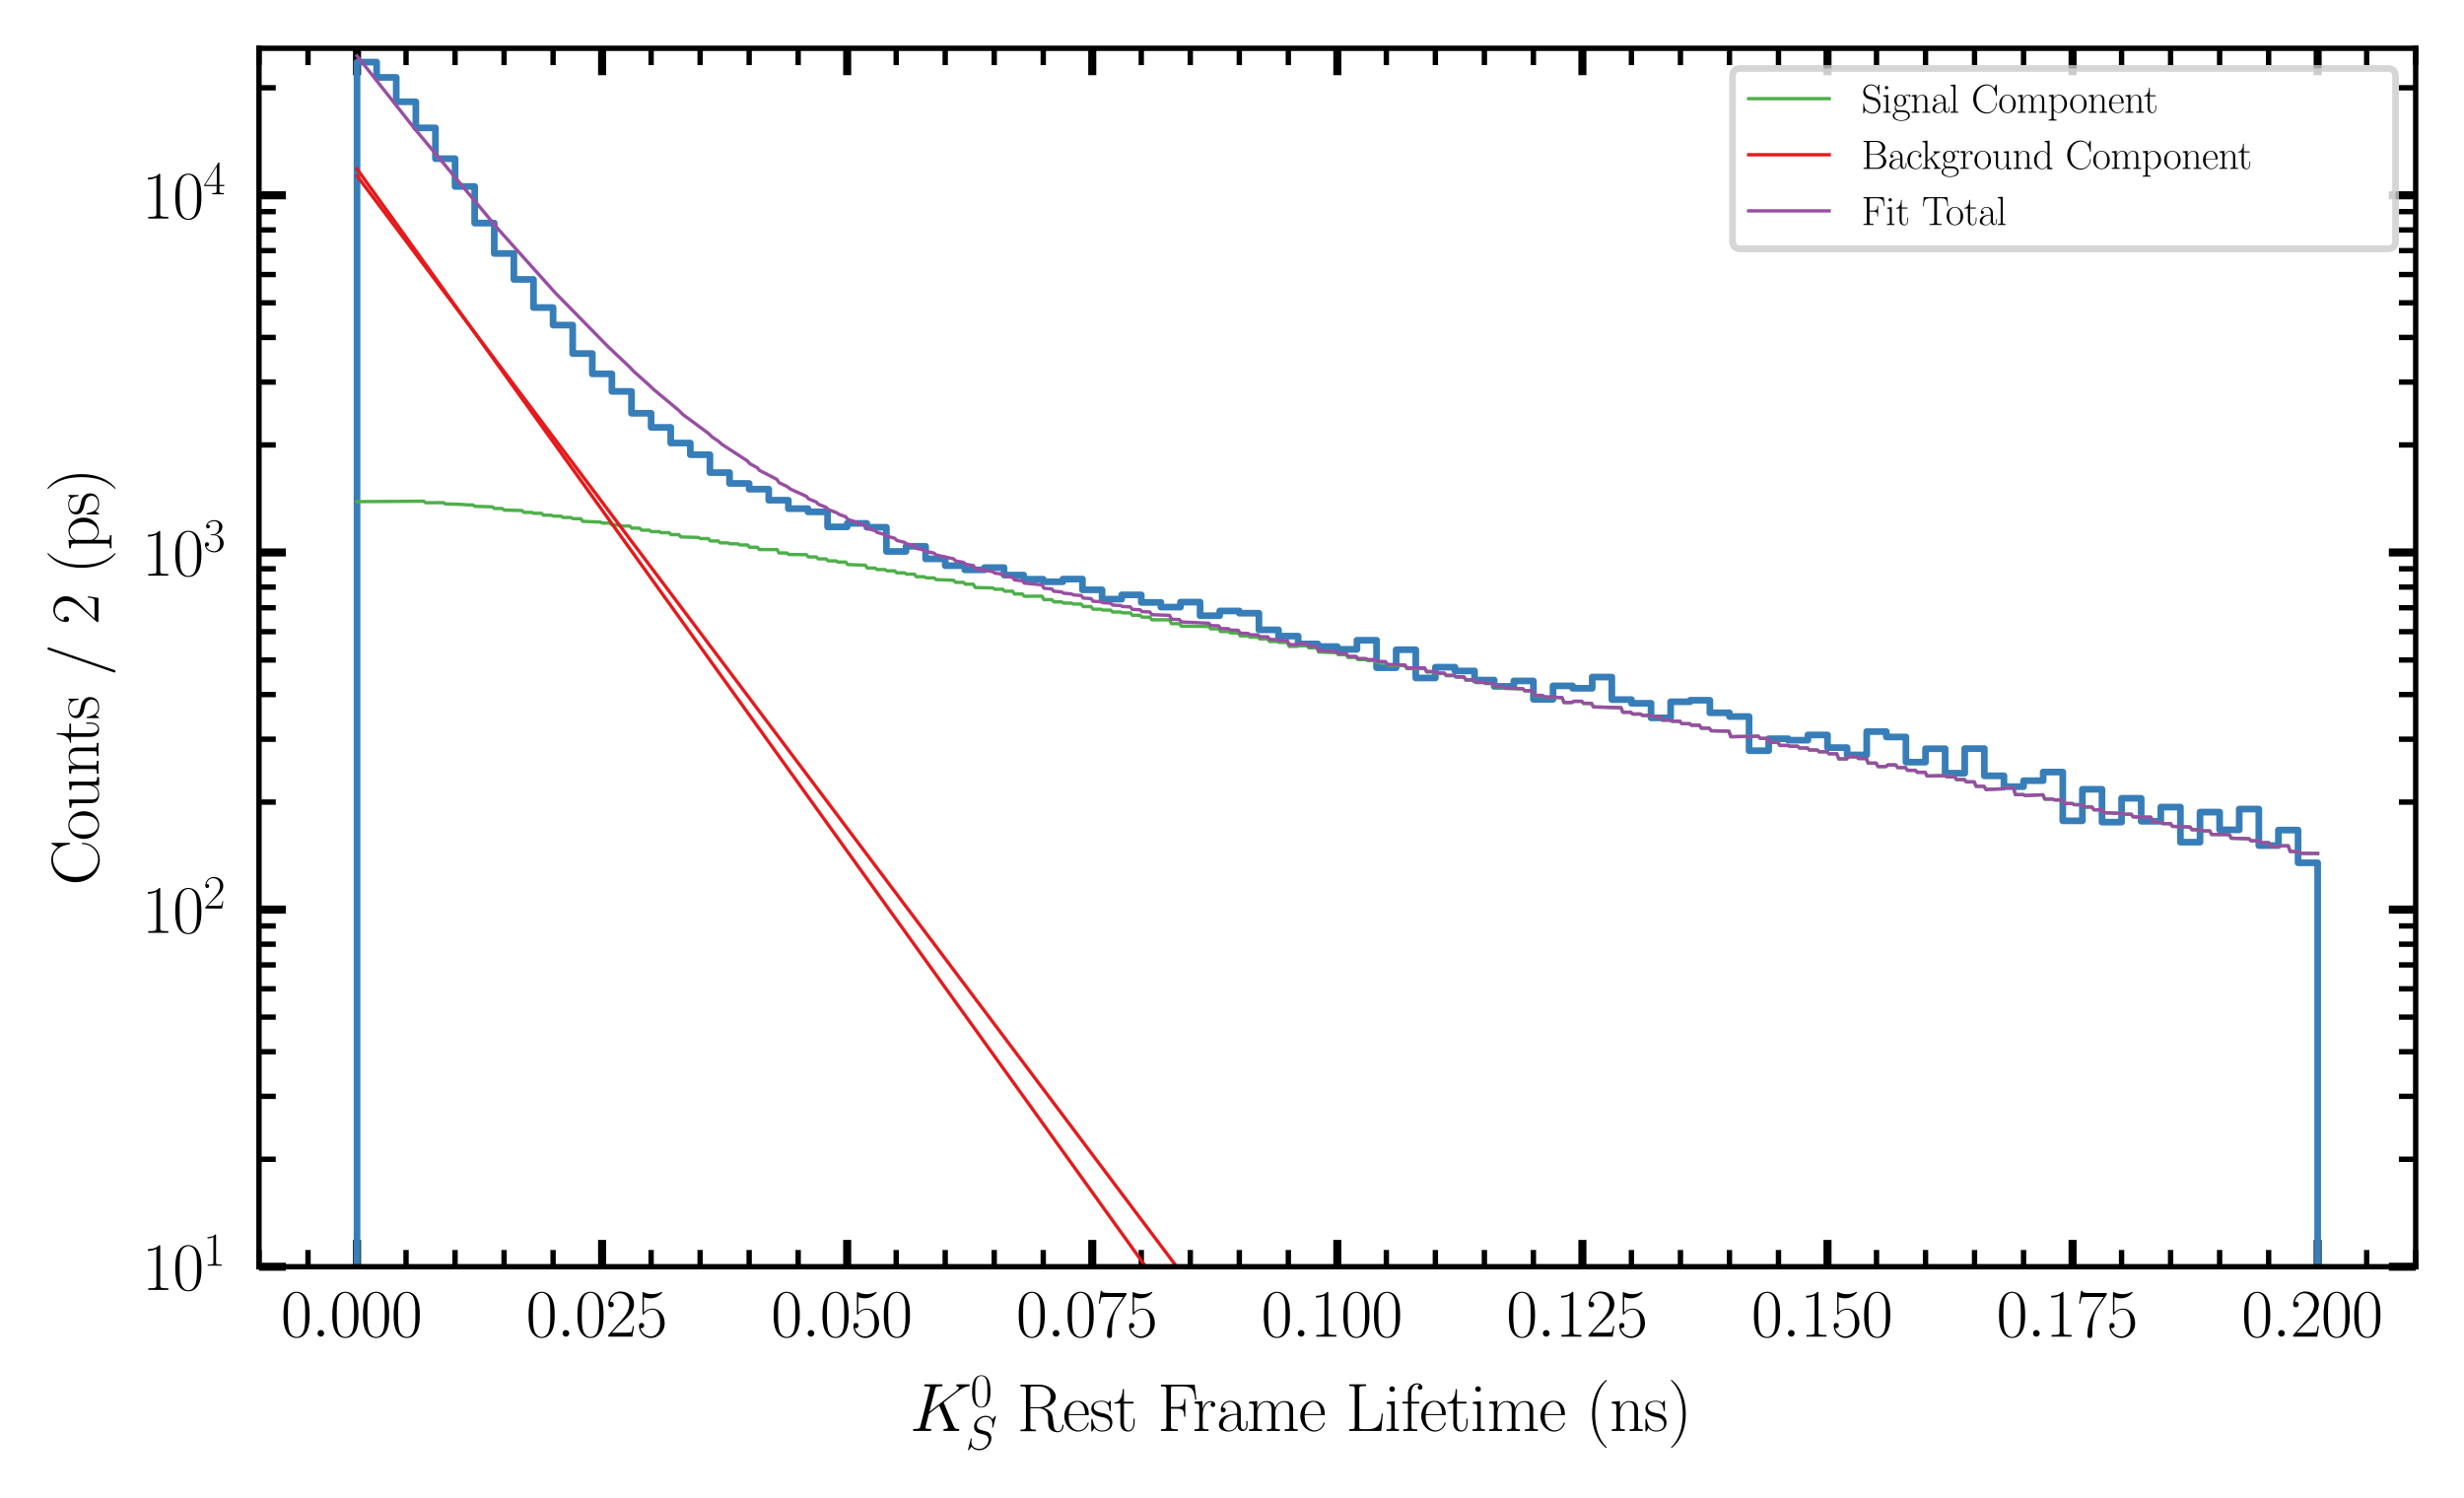 <?xml version="1.0" encoding="utf-8" standalone="no"?>
<!DOCTYPE svg PUBLIC "-//W3C//DTD SVG 1.1//EN"
  "http://www.w3.org/Graphics/SVG/1.1/DTD/svg11.dtd">
<svg xmlns:xlink="http://www.w3.org/1999/xlink" width="367.2pt" height="223.2pt" viewBox="0 0 367.2 223.2" xmlns="http://www.w3.org/2000/svg" version="1.1">
 <defs>
  <style type="text/css">*{stroke-linejoin: round; stroke-linecap: butt}</style>
 </defs>
 <g id="figure_1">
  <g id="patch_1">
   <path d="M 0 223.2 
L 367.2 223.2 
L 367.2 0 
L 0 0 
z
" style="fill: #ffffff"/>
  </g>
  <g id="axes_1">
   <g id="patch_2">
    <path d="M 38.597 188.791 
L 360 188.791 
L 360 7.2 
L 38.597 7.2 
z
" style="fill: #ffffff"/>
   </g>
   <g id="matplotlib.axis_1">
    <g id="xtick_1">
     <g id="line2d_1">
      <defs>
       <path id="mf344b3279e" d="M 0 0 
L 0 -4 
" style="stroke: #000000; stroke-width: 1.2"/>
      </defs>
      <g>
       <use xlink:href="#mf344b3279e" x="53.206" y="188.791" style="stroke: #000000; stroke-width: 1.2"/>
      </g>
     </g>
     <g id="line2d_2">
      <defs>
       <path id="m3907ef2bcd" d="M 0 0 
L 0 4 
" style="stroke: #000000; stroke-width: 1.2"/>
      </defs>
      <g>
       <use xlink:href="#m3907ef2bcd" x="53.206" y="7.2" style="stroke: #000000; stroke-width: 1.2"/>
      </g>
     </g>
     <g id="text_1">
      <!-- $\mathdefault{0.000}$ -->
      <g transform="translate(41.859 199.209) scale(0.1 -0.1)">
       <defs>
        <path id="CMR17-30" d="M 2688 2025 
C 2688 2416 2682 3080 2413 3591 
C 2176 4039 1798 4198 1466 4198 
C 1158 4198 768 4058 525 3597 
C 269 3118 243 2524 243 2025 
C 243 1661 250 1106 448 619 
C 723 -39 1216 -128 1466 -128 
C 1760 -128 2208 -7 2470 600 
C 2662 1042 2688 1559 2688 2025 
z
M 1466 -26 
C 1056 -26 813 325 723 812 
C 653 1188 653 1738 653 2096 
C 653 2588 653 2997 736 3387 
C 858 3929 1216 4096 1466 4096 
C 1728 4096 2067 3923 2189 3400 
C 2272 3036 2278 2607 2278 2096 
C 2278 1680 2278 1169 2202 792 
C 2067 95 1690 -26 1466 -26 
z
" transform="scale(0.016)"/>
        <path id="CMMI12-3a" d="M 1178 307 
C 1178 492 1024 619 870 619 
C 685 619 557 466 557 313 
C 557 128 710 0 864 0 
C 1050 0 1178 153 1178 307 
z
" transform="scale(0.016)"/>
       </defs>
       <use xlink:href="#CMR17-30" transform="scale(0.996)"/>
       <use xlink:href="#CMMI12-3a" transform="translate(45.69 0) scale(0.996)"/>
       <use xlink:href="#CMR17-30" transform="translate(72.788 0) scale(0.996)"/>
       <use xlink:href="#CMR17-30" transform="translate(118.478 0) scale(0.996)"/>
       <use xlink:href="#CMR17-30" transform="translate(164.169 0) scale(0.996)"/>
      </g>
     </g>
    </g>
    <g id="xtick_2">
     <g id="line2d_3">
      <g>
       <use xlink:href="#mf344b3279e" x="89.729" y="188.791" style="stroke: #000000; stroke-width: 1.2"/>
      </g>
     </g>
     <g id="line2d_4">
      <g>
       <use xlink:href="#m3907ef2bcd" x="89.729" y="7.2" style="stroke: #000000; stroke-width: 1.2"/>
      </g>
     </g>
     <g id="text_2">
      <!-- $\mathdefault{0.025}$ -->
      <g transform="translate(78.383 199.209) scale(0.1 -0.1)">
       <defs>
        <path id="CMR17-32" d="M 2669 989 
L 2554 989 
C 2490 536 2438 459 2413 420 
C 2381 369 1920 369 1830 369 
L 602 369 
C 832 619 1280 1072 1824 1597 
C 2214 1967 2669 2402 2669 3035 
C 2669 3790 2067 4224 1395 4224 
C 691 4224 262 3604 262 3030 
C 262 2780 448 2748 525 2748 
C 589 2748 781 2787 781 3010 
C 781 3207 614 3264 525 3264 
C 486 3264 448 3258 422 3245 
C 544 3790 915 4058 1306 4058 
C 1862 4058 2227 3617 2227 3035 
C 2227 2479 1901 2000 1536 1584 
L 262 146 
L 262 0 
L 2515 0 
L 2669 989 
z
" transform="scale(0.016)"/>
        <path id="CMR17-35" d="M 730 3692 
C 794 3666 1056 3584 1325 3584 
C 1920 3584 2246 3911 2432 4100 
C 2432 4157 2432 4192 2394 4192 
C 2387 4192 2374 4192 2323 4163 
C 2099 4058 1837 3973 1517 3973 
C 1325 3973 1037 3999 723 4139 
C 653 4171 640 4171 634 4171 
C 602 4171 595 4164 595 4037 
L 595 2203 
C 595 2089 595 2057 659 2057 
C 691 2057 704 2070 736 2114 
C 941 2401 1222 2522 1542 2522 
C 1766 2522 2246 2382 2246 1289 
C 2246 1085 2246 715 2054 421 
C 1894 159 1645 25 1370 25 
C 947 25 518 320 403 814 
C 429 807 480 795 506 795 
C 589 795 749 840 749 1038 
C 749 1210 627 1280 506 1280 
C 358 1280 262 1190 262 1011 
C 262 454 704 -128 1382 -128 
C 2042 -128 2669 440 2669 1264 
C 2669 2030 2170 2624 1549 2624 
C 1222 2624 947 2503 730 2274 
L 730 3692 
z
" transform="scale(0.016)"/>
       </defs>
       <use xlink:href="#CMR17-30" transform="scale(0.996)"/>
       <use xlink:href="#CMMI12-3a" transform="translate(45.69 0) scale(0.996)"/>
       <use xlink:href="#CMR17-30" transform="translate(72.788 0) scale(0.996)"/>
       <use xlink:href="#CMR17-32" transform="translate(118.478 0) scale(0.996)"/>
       <use xlink:href="#CMR17-35" transform="translate(164.169 0) scale(0.996)"/>
      </g>
     </g>
    </g>
    <g id="xtick_3">
     <g id="line2d_5">
      <g>
       <use xlink:href="#mf344b3279e" x="126.252" y="188.791" style="stroke: #000000; stroke-width: 1.2"/>
      </g>
     </g>
     <g id="line2d_6">
      <g>
       <use xlink:href="#m3907ef2bcd" x="126.252" y="7.2" style="stroke: #000000; stroke-width: 1.2"/>
      </g>
     </g>
     <g id="text_3">
      <!-- $\mathdefault{0.050}$ -->
      <g transform="translate(114.906 199.209) scale(0.1 -0.1)">
       <use xlink:href="#CMR17-30" transform="scale(0.996)"/>
       <use xlink:href="#CMMI12-3a" transform="translate(45.69 0) scale(0.996)"/>
       <use xlink:href="#CMR17-30" transform="translate(72.788 0) scale(0.996)"/>
       <use xlink:href="#CMR17-35" transform="translate(118.478 0) scale(0.996)"/>
       <use xlink:href="#CMR17-30" transform="translate(164.169 0) scale(0.996)"/>
      </g>
     </g>
    </g>
    <g id="xtick_4">
     <g id="line2d_7">
      <g>
       <use xlink:href="#mf344b3279e" x="162.775" y="188.791" style="stroke: #000000; stroke-width: 1.2"/>
      </g>
     </g>
     <g id="line2d_8">
      <g>
       <use xlink:href="#m3907ef2bcd" x="162.775" y="7.2" style="stroke: #000000; stroke-width: 1.2"/>
      </g>
     </g>
     <g id="text_4">
      <!-- $\mathdefault{0.075}$ -->
      <g transform="translate(151.429 199.209) scale(0.1 -0.1)">
       <defs>
        <path id="CMR17-37" d="M 2886 3941 
L 2886 4081 
L 1382 4081 
C 634 4081 621 4165 595 4288 
L 480 4288 
L 294 3094 
L 410 3094 
C 429 3215 474 3540 550 3661 
C 589 3712 1062 3712 1171 3712 
L 2579 3712 
L 1869 2661 
C 1395 1954 1069 999 1069 165 
C 1069 89 1069 -128 1299 -128 
C 1530 -128 1530 89 1530 171 
L 1530 465 
C 1530 1508 1709 2196 2003 2636 
L 2886 3941 
z
" transform="scale(0.016)"/>
       </defs>
       <use xlink:href="#CMR17-30" transform="scale(0.996)"/>
       <use xlink:href="#CMMI12-3a" transform="translate(45.69 0) scale(0.996)"/>
       <use xlink:href="#CMR17-30" transform="translate(72.788 0) scale(0.996)"/>
       <use xlink:href="#CMR17-37" transform="translate(118.478 0) scale(0.996)"/>
       <use xlink:href="#CMR17-35" transform="translate(164.169 0) scale(0.996)"/>
      </g>
     </g>
    </g>
    <g id="xtick_5">
     <g id="line2d_9">
      <g>
       <use xlink:href="#mf344b3279e" x="199.298" y="188.791" style="stroke: #000000; stroke-width: 1.2"/>
      </g>
     </g>
     <g id="line2d_10">
      <g>
       <use xlink:href="#m3907ef2bcd" x="199.298" y="7.2" style="stroke: #000000; stroke-width: 1.2"/>
      </g>
     </g>
     <g id="text_5">
      <!-- $\mathdefault{0.100}$ -->
      <g transform="translate(187.952 199.209) scale(0.1 -0.1)">
       <defs>
        <path id="CMR17-31" d="M 1702 4058 
C 1702 4192 1696 4192 1606 4192 
C 1357 3916 979 3827 621 3827 
C 602 3827 570 3827 563 3808 
C 557 3795 557 3782 557 3648 
C 755 3648 1088 3686 1344 3839 
L 1344 461 
C 1344 236 1331 160 781 160 
L 589 160 
L 589 0 
C 896 0 1216 0 1523 0 
C 1830 0 2150 0 2458 0 
L 2458 160 
L 2266 160 
C 1715 160 1702 230 1702 458 
L 1702 4058 
z
" transform="scale(0.016)"/>
       </defs>
       <use xlink:href="#CMR17-30" transform="scale(0.996)"/>
       <use xlink:href="#CMMI12-3a" transform="translate(45.69 0) scale(0.996)"/>
       <use xlink:href="#CMR17-31" transform="translate(72.788 0) scale(0.996)"/>
       <use xlink:href="#CMR17-30" transform="translate(118.478 0) scale(0.996)"/>
       <use xlink:href="#CMR17-30" transform="translate(164.169 0) scale(0.996)"/>
      </g>
     </g>
    </g>
    <g id="xtick_6">
     <g id="line2d_11">
      <g>
       <use xlink:href="#mf344b3279e" x="235.821" y="188.791" style="stroke: #000000; stroke-width: 1.2"/>
      </g>
     </g>
     <g id="line2d_12">
      <g>
       <use xlink:href="#m3907ef2bcd" x="235.821" y="7.2" style="stroke: #000000; stroke-width: 1.2"/>
      </g>
     </g>
     <g id="text_6">
      <!-- $\mathdefault{0.125}$ -->
      <g transform="translate(224.475 199.209) scale(0.1 -0.1)">
       <use xlink:href="#CMR17-30" transform="scale(0.996)"/>
       <use xlink:href="#CMMI12-3a" transform="translate(45.69 0) scale(0.996)"/>
       <use xlink:href="#CMR17-31" transform="translate(72.788 0) scale(0.996)"/>
       <use xlink:href="#CMR17-32" transform="translate(118.478 0) scale(0.996)"/>
       <use xlink:href="#CMR17-35" transform="translate(164.169 0) scale(0.996)"/>
      </g>
     </g>
    </g>
    <g id="xtick_7">
     <g id="line2d_13">
      <g>
       <use xlink:href="#mf344b3279e" x="272.345" y="188.791" style="stroke: #000000; stroke-width: 1.2"/>
      </g>
     </g>
     <g id="line2d_14">
      <g>
       <use xlink:href="#m3907ef2bcd" x="272.345" y="7.2" style="stroke: #000000; stroke-width: 1.2"/>
      </g>
     </g>
     <g id="text_7">
      <!-- $\mathdefault{0.150}$ -->
      <g transform="translate(260.998 199.209) scale(0.1 -0.1)">
       <use xlink:href="#CMR17-30" transform="scale(0.996)"/>
       <use xlink:href="#CMMI12-3a" transform="translate(45.69 0) scale(0.996)"/>
       <use xlink:href="#CMR17-31" transform="translate(72.788 0) scale(0.996)"/>
       <use xlink:href="#CMR17-35" transform="translate(118.478 0) scale(0.996)"/>
       <use xlink:href="#CMR17-30" transform="translate(164.169 0) scale(0.996)"/>
      </g>
     </g>
    </g>
    <g id="xtick_8">
     <g id="line2d_15">
      <g>
       <use xlink:href="#mf344b3279e" x="308.868" y="188.791" style="stroke: #000000; stroke-width: 1.2"/>
      </g>
     </g>
     <g id="line2d_16">
      <g>
       <use xlink:href="#m3907ef2bcd" x="308.868" y="7.2" style="stroke: #000000; stroke-width: 1.2"/>
      </g>
     </g>
     <g id="text_8">
      <!-- $\mathdefault{0.175}$ -->
      <g transform="translate(297.521 199.209) scale(0.1 -0.1)">
       <use xlink:href="#CMR17-30" transform="scale(0.996)"/>
       <use xlink:href="#CMMI12-3a" transform="translate(45.69 0) scale(0.996)"/>
       <use xlink:href="#CMR17-31" transform="translate(72.788 0) scale(0.996)"/>
       <use xlink:href="#CMR17-37" transform="translate(118.478 0) scale(0.996)"/>
       <use xlink:href="#CMR17-35" transform="translate(164.169 0) scale(0.996)"/>
      </g>
     </g>
    </g>
    <g id="xtick_9">
     <g id="line2d_17">
      <g>
       <use xlink:href="#mf344b3279e" x="345.391" y="188.791" style="stroke: #000000; stroke-width: 1.2"/>
      </g>
     </g>
     <g id="line2d_18">
      <g>
       <use xlink:href="#m3907ef2bcd" x="345.391" y="7.2" style="stroke: #000000; stroke-width: 1.2"/>
      </g>
     </g>
     <g id="text_9">
      <!-- $\mathdefault{0.200}$ -->
      <g transform="translate(334.044 199.209) scale(0.1 -0.1)">
       <use xlink:href="#CMR17-30" transform="scale(0.996)"/>
       <use xlink:href="#CMMI12-3a" transform="translate(45.69 0) scale(0.996)"/>
       <use xlink:href="#CMR17-32" transform="translate(72.788 0) scale(0.996)"/>
       <use xlink:href="#CMR17-30" transform="translate(118.478 0) scale(0.996)"/>
       <use xlink:href="#CMR17-30" transform="translate(164.169 0) scale(0.996)"/>
      </g>
     </g>
    </g>
    <g id="xtick_10">
     <g id="line2d_19">
      <defs>
       <path id="m4f84fce9a4" d="M 0 0 
L 0 -2.5 
" style="stroke: #000000; stroke-width: 0.8"/>
      </defs>
      <g>
       <use xlink:href="#m4f84fce9a4" x="38.597" y="188.791" style="stroke: #000000; stroke-width: 0.8"/>
      </g>
     </g>
     <g id="line2d_20">
      <defs>
       <path id="m64730e243e" d="M 0 0 
L 0 2.5 
" style="stroke: #000000; stroke-width: 0.8"/>
      </defs>
      <g>
       <use xlink:href="#m64730e243e" x="38.597" y="7.2" style="stroke: #000000; stroke-width: 0.8"/>
      </g>
     </g>
    </g>
    <g id="xtick_11">
     <g id="line2d_21">
      <g>
       <use xlink:href="#m4f84fce9a4" x="45.901" y="188.791" style="stroke: #000000; stroke-width: 0.8"/>
      </g>
     </g>
     <g id="line2d_22">
      <g>
       <use xlink:href="#m64730e243e" x="45.901" y="7.2" style="stroke: #000000; stroke-width: 0.8"/>
      </g>
     </g>
    </g>
    <g id="xtick_12">
     <g id="line2d_23">
      <g>
       <use xlink:href="#m4f84fce9a4" x="60.51" y="188.791" style="stroke: #000000; stroke-width: 0.8"/>
      </g>
     </g>
     <g id="line2d_24">
      <g>
       <use xlink:href="#m64730e243e" x="60.51" y="7.2" style="stroke: #000000; stroke-width: 0.8"/>
      </g>
     </g>
    </g>
    <g id="xtick_13">
     <g id="line2d_25">
      <g>
       <use xlink:href="#m4f84fce9a4" x="67.815" y="188.791" style="stroke: #000000; stroke-width: 0.8"/>
      </g>
     </g>
     <g id="line2d_26">
      <g>
       <use xlink:href="#m64730e243e" x="67.815" y="7.2" style="stroke: #000000; stroke-width: 0.8"/>
      </g>
     </g>
    </g>
    <g id="xtick_14">
     <g id="line2d_27">
      <g>
       <use xlink:href="#m4f84fce9a4" x="75.12" y="188.791" style="stroke: #000000; stroke-width: 0.8"/>
      </g>
     </g>
     <g id="line2d_28">
      <g>
       <use xlink:href="#m64730e243e" x="75.12" y="7.2" style="stroke: #000000; stroke-width: 0.8"/>
      </g>
     </g>
    </g>
    <g id="xtick_15">
     <g id="line2d_29">
      <g>
       <use xlink:href="#m4f84fce9a4" x="82.424" y="188.791" style="stroke: #000000; stroke-width: 0.8"/>
      </g>
     </g>
     <g id="line2d_30">
      <g>
       <use xlink:href="#m64730e243e" x="82.424" y="7.2" style="stroke: #000000; stroke-width: 0.8"/>
      </g>
     </g>
    </g>
    <g id="xtick_16">
     <g id="line2d_31">
      <g>
       <use xlink:href="#m4f84fce9a4" x="97.034" y="188.791" style="stroke: #000000; stroke-width: 0.8"/>
      </g>
     </g>
     <g id="line2d_32">
      <g>
       <use xlink:href="#m64730e243e" x="97.034" y="7.2" style="stroke: #000000; stroke-width: 0.8"/>
      </g>
     </g>
    </g>
    <g id="xtick_17">
     <g id="line2d_33">
      <g>
       <use xlink:href="#m4f84fce9a4" x="104.338" y="188.791" style="stroke: #000000; stroke-width: 0.8"/>
      </g>
     </g>
     <g id="line2d_34">
      <g>
       <use xlink:href="#m64730e243e" x="104.338" y="7.2" style="stroke: #000000; stroke-width: 0.8"/>
      </g>
     </g>
    </g>
    <g id="xtick_18">
     <g id="line2d_35">
      <g>
       <use xlink:href="#m4f84fce9a4" x="111.643" y="188.791" style="stroke: #000000; stroke-width: 0.8"/>
      </g>
     </g>
     <g id="line2d_36">
      <g>
       <use xlink:href="#m64730e243e" x="111.643" y="7.2" style="stroke: #000000; stroke-width: 0.8"/>
      </g>
     </g>
    </g>
    <g id="xtick_19">
     <g id="line2d_37">
      <g>
       <use xlink:href="#m4f84fce9a4" x="118.947" y="188.791" style="stroke: #000000; stroke-width: 0.8"/>
      </g>
     </g>
     <g id="line2d_38">
      <g>
       <use xlink:href="#m64730e243e" x="118.947" y="7.2" style="stroke: #000000; stroke-width: 0.8"/>
      </g>
     </g>
    </g>
    <g id="xtick_20">
     <g id="line2d_39">
      <g>
       <use xlink:href="#m4f84fce9a4" x="133.557" y="188.791" style="stroke: #000000; stroke-width: 0.8"/>
      </g>
     </g>
     <g id="line2d_40">
      <g>
       <use xlink:href="#m64730e243e" x="133.557" y="7.2" style="stroke: #000000; stroke-width: 0.8"/>
      </g>
     </g>
    </g>
    <g id="xtick_21">
     <g id="line2d_41">
      <g>
       <use xlink:href="#m4f84fce9a4" x="140.861" y="188.791" style="stroke: #000000; stroke-width: 0.8"/>
      </g>
     </g>
     <g id="line2d_42">
      <g>
       <use xlink:href="#m64730e243e" x="140.861" y="7.2" style="stroke: #000000; stroke-width: 0.8"/>
      </g>
     </g>
    </g>
    <g id="xtick_22">
     <g id="line2d_43">
      <g>
       <use xlink:href="#m4f84fce9a4" x="148.166" y="188.791" style="stroke: #000000; stroke-width: 0.8"/>
      </g>
     </g>
     <g id="line2d_44">
      <g>
       <use xlink:href="#m64730e243e" x="148.166" y="7.2" style="stroke: #000000; stroke-width: 0.8"/>
      </g>
     </g>
    </g>
    <g id="xtick_23">
     <g id="line2d_45">
      <g>
       <use xlink:href="#m4f84fce9a4" x="155.471" y="188.791" style="stroke: #000000; stroke-width: 0.8"/>
      </g>
     </g>
     <g id="line2d_46">
      <g>
       <use xlink:href="#m64730e243e" x="155.471" y="7.2" style="stroke: #000000; stroke-width: 0.8"/>
      </g>
     </g>
    </g>
    <g id="xtick_24">
     <g id="line2d_47">
      <g>
       <use xlink:href="#m4f84fce9a4" x="170.08" y="188.791" style="stroke: #000000; stroke-width: 0.8"/>
      </g>
     </g>
     <g id="line2d_48">
      <g>
       <use xlink:href="#m64730e243e" x="170.08" y="7.2" style="stroke: #000000; stroke-width: 0.8"/>
      </g>
     </g>
    </g>
    <g id="xtick_25">
     <g id="line2d_49">
      <g>
       <use xlink:href="#m4f84fce9a4" x="177.384" y="188.791" style="stroke: #000000; stroke-width: 0.8"/>
      </g>
     </g>
     <g id="line2d_50">
      <g>
       <use xlink:href="#m64730e243e" x="177.384" y="7.2" style="stroke: #000000; stroke-width: 0.8"/>
      </g>
     </g>
    </g>
    <g id="xtick_26">
     <g id="line2d_51">
      <g>
       <use xlink:href="#m4f84fce9a4" x="184.689" y="188.791" style="stroke: #000000; stroke-width: 0.8"/>
      </g>
     </g>
     <g id="line2d_52">
      <g>
       <use xlink:href="#m64730e243e" x="184.689" y="7.2" style="stroke: #000000; stroke-width: 0.8"/>
      </g>
     </g>
    </g>
    <g id="xtick_27">
     <g id="line2d_53">
      <g>
       <use xlink:href="#m4f84fce9a4" x="191.994" y="188.791" style="stroke: #000000; stroke-width: 0.8"/>
      </g>
     </g>
     <g id="line2d_54">
      <g>
       <use xlink:href="#m64730e243e" x="191.994" y="7.2" style="stroke: #000000; stroke-width: 0.8"/>
      </g>
     </g>
    </g>
    <g id="xtick_28">
     <g id="line2d_55">
      <g>
       <use xlink:href="#m4f84fce9a4" x="206.603" y="188.791" style="stroke: #000000; stroke-width: 0.8"/>
      </g>
     </g>
     <g id="line2d_56">
      <g>
       <use xlink:href="#m64730e243e" x="206.603" y="7.2" style="stroke: #000000; stroke-width: 0.8"/>
      </g>
     </g>
    </g>
    <g id="xtick_29">
     <g id="line2d_57">
      <g>
       <use xlink:href="#m4f84fce9a4" x="213.908" y="188.791" style="stroke: #000000; stroke-width: 0.8"/>
      </g>
     </g>
     <g id="line2d_58">
      <g>
       <use xlink:href="#m64730e243e" x="213.908" y="7.2" style="stroke: #000000; stroke-width: 0.8"/>
      </g>
     </g>
    </g>
    <g id="xtick_30">
     <g id="line2d_59">
      <g>
       <use xlink:href="#m4f84fce9a4" x="221.212" y="188.791" style="stroke: #000000; stroke-width: 0.8"/>
      </g>
     </g>
     <g id="line2d_60">
      <g>
       <use xlink:href="#m64730e243e" x="221.212" y="7.2" style="stroke: #000000; stroke-width: 0.8"/>
      </g>
     </g>
    </g>
    <g id="xtick_31">
     <g id="line2d_61">
      <g>
       <use xlink:href="#m4f84fce9a4" x="228.517" y="188.791" style="stroke: #000000; stroke-width: 0.8"/>
      </g>
     </g>
     <g id="line2d_62">
      <g>
       <use xlink:href="#m64730e243e" x="228.517" y="7.2" style="stroke: #000000; stroke-width: 0.8"/>
      </g>
     </g>
    </g>
    <g id="xtick_32">
     <g id="line2d_63">
      <g>
       <use xlink:href="#m4f84fce9a4" x="243.126" y="188.791" style="stroke: #000000; stroke-width: 0.8"/>
      </g>
     </g>
     <g id="line2d_64">
      <g>
       <use xlink:href="#m64730e243e" x="243.126" y="7.2" style="stroke: #000000; stroke-width: 0.8"/>
      </g>
     </g>
    </g>
    <g id="xtick_33">
     <g id="line2d_65">
      <g>
       <use xlink:href="#m4f84fce9a4" x="250.431" y="188.791" style="stroke: #000000; stroke-width: 0.8"/>
      </g>
     </g>
     <g id="line2d_66">
      <g>
       <use xlink:href="#m64730e243e" x="250.431" y="7.2" style="stroke: #000000; stroke-width: 0.8"/>
      </g>
     </g>
    </g>
    <g id="xtick_34">
     <g id="line2d_67">
      <g>
       <use xlink:href="#m4f84fce9a4" x="257.735" y="188.791" style="stroke: #000000; stroke-width: 0.8"/>
      </g>
     </g>
     <g id="line2d_68">
      <g>
       <use xlink:href="#m64730e243e" x="257.735" y="7.2" style="stroke: #000000; stroke-width: 0.8"/>
      </g>
     </g>
    </g>
    <g id="xtick_35">
     <g id="line2d_69">
      <g>
       <use xlink:href="#m4f84fce9a4" x="265.04" y="188.791" style="stroke: #000000; stroke-width: 0.8"/>
      </g>
     </g>
     <g id="line2d_70">
      <g>
       <use xlink:href="#m64730e243e" x="265.04" y="7.2" style="stroke: #000000; stroke-width: 0.8"/>
      </g>
     </g>
    </g>
    <g id="xtick_36">
     <g id="line2d_71">
      <g>
       <use xlink:href="#m4f84fce9a4" x="279.649" y="188.791" style="stroke: #000000; stroke-width: 0.8"/>
      </g>
     </g>
     <g id="line2d_72">
      <g>
       <use xlink:href="#m64730e243e" x="279.649" y="7.2" style="stroke: #000000; stroke-width: 0.8"/>
      </g>
     </g>
    </g>
    <g id="xtick_37">
     <g id="line2d_73">
      <g>
       <use xlink:href="#m4f84fce9a4" x="286.954" y="188.791" style="stroke: #000000; stroke-width: 0.8"/>
      </g>
     </g>
     <g id="line2d_74">
      <g>
       <use xlink:href="#m64730e243e" x="286.954" y="7.2" style="stroke: #000000; stroke-width: 0.8"/>
      </g>
     </g>
    </g>
    <g id="xtick_38">
     <g id="line2d_75">
      <g>
       <use xlink:href="#m4f84fce9a4" x="294.258" y="188.791" style="stroke: #000000; stroke-width: 0.8"/>
      </g>
     </g>
     <g id="line2d_76">
      <g>
       <use xlink:href="#m64730e243e" x="294.258" y="7.2" style="stroke: #000000; stroke-width: 0.8"/>
      </g>
     </g>
    </g>
    <g id="xtick_39">
     <g id="line2d_77">
      <g>
       <use xlink:href="#m4f84fce9a4" x="301.563" y="188.791" style="stroke: #000000; stroke-width: 0.8"/>
      </g>
     </g>
     <g id="line2d_78">
      <g>
       <use xlink:href="#m64730e243e" x="301.563" y="7.2" style="stroke: #000000; stroke-width: 0.8"/>
      </g>
     </g>
    </g>
    <g id="xtick_40">
     <g id="line2d_79">
      <g>
       <use xlink:href="#m4f84fce9a4" x="316.172" y="188.791" style="stroke: #000000; stroke-width: 0.8"/>
      </g>
     </g>
     <g id="line2d_80">
      <g>
       <use xlink:href="#m64730e243e" x="316.172" y="7.2" style="stroke: #000000; stroke-width: 0.8"/>
      </g>
     </g>
    </g>
    <g id="xtick_41">
     <g id="line2d_81">
      <g>
       <use xlink:href="#m4f84fce9a4" x="323.477" y="188.791" style="stroke: #000000; stroke-width: 0.8"/>
      </g>
     </g>
     <g id="line2d_82">
      <g>
       <use xlink:href="#m64730e243e" x="323.477" y="7.2" style="stroke: #000000; stroke-width: 0.8"/>
      </g>
     </g>
    </g>
    <g id="xtick_42">
     <g id="line2d_83">
      <g>
       <use xlink:href="#m4f84fce9a4" x="330.781" y="188.791" style="stroke: #000000; stroke-width: 0.8"/>
      </g>
     </g>
     <g id="line2d_84">
      <g>
       <use xlink:href="#m64730e243e" x="330.781" y="7.2" style="stroke: #000000; stroke-width: 0.8"/>
      </g>
     </g>
    </g>
    <g id="xtick_43">
     <g id="line2d_85">
      <g>
       <use xlink:href="#m4f84fce9a4" x="338.086" y="188.791" style="stroke: #000000; stroke-width: 0.8"/>
      </g>
     </g>
     <g id="line2d_86">
      <g>
       <use xlink:href="#m64730e243e" x="338.086" y="7.2" style="stroke: #000000; stroke-width: 0.8"/>
      </g>
     </g>
    </g>
    <g id="xtick_44">
     <g id="line2d_87">
      <g>
       <use xlink:href="#m4f84fce9a4" x="352.695" y="188.791" style="stroke: #000000; stroke-width: 0.8"/>
      </g>
     </g>
     <g id="line2d_88">
      <g>
       <use xlink:href="#m64730e243e" x="352.695" y="7.2" style="stroke: #000000; stroke-width: 0.8"/>
      </g>
     </g>
    </g>
    <g id="xtick_45">
     <g id="line2d_89">
      <g>
       <use xlink:href="#m4f84fce9a4" x="360" y="188.791" style="stroke: #000000; stroke-width: 0.8"/>
      </g>
     </g>
     <g id="line2d_90">
      <g>
       <use xlink:href="#m64730e243e" x="360" y="7.2" style="stroke: #000000; stroke-width: 0.8"/>
      </g>
     </g>
    </g>
    <g id="text_10">
     <!-- $K_S^0$ Rest Frame Lifetime (ns) -->
     <g transform="translate(135.588 213.256) scale(0.1 -0.1)">
      <defs>
       <path id="CMMI12-4b" d="M 3200 2571 
C 3194 2590 3168 2641 3168 2661 
C 3168 2667 3174 2673 3283 2756 
L 3904 3242 
C 4762 3905 5043 4128 5485 4167 
C 5530 4167 5594 4167 5594 4282 
C 5594 4320 5574 4352 5523 4352 
C 5453 4352 5376 4352 5306 4352 
L 5062 4352 
C 4864 4352 4653 4352 4461 4352 
C 4416 4352 4339 4352 4339 4237 
C 4339 4173 4384 4167 4422 4167 
C 4493 4160 4576 4135 4576 4046 
C 4576 3919 4384 3765 4333 3727 
L 1824 1784 
L 2355 3887 
C 2413 4103 2426 4167 2880 4167 
C 3002 4167 3059 4167 3059 4288 
C 3059 4352 2995 4352 2963 4352 
C 2848 4352 2714 4352 2592 4352 
L 1837 4352 
C 1722 4352 1581 4352 1466 4352 
C 1414 4352 1344 4352 1344 4231 
C 1344 4167 1402 4167 1498 4167 
C 1888 4167 1888 4116 1888 4046 
C 1888 4034 1888 3995 1862 3899 
L 998 472 
C 941 249 928 185 480 185 
C 358 185 294 185 294 70 
C 294 0 352 0 390 0 
C 512 0 640 0 762 0 
L 1510 0 
C 1632 0 1766 0 1888 0 
C 1939 0 2010 0 2010 121 
C 2010 185 1952 185 1856 185 
C 1466 185 1466 236 1466 300 
C 1466 345 1504 504 1530 606 
L 1779 1593 
L 2752 2351 
C 2938 1943 3277 1128 3539 505 
C 3558 466 3571 428 3571 383 
C 3571 185 3315 185 3258 185 
C 3200 185 3136 185 3136 64 
C 3136 0 3206 0 3226 0 
C 3450 0 3686 0 3910 0 
L 4218 0 
C 4314 0 4422 0 4518 0 
C 4557 0 4627 0 4627 121 
C 4627 185 4570 185 4506 185 
C 4269 185 4186 236 4090 466 
L 3200 2571 
z
" transform="scale(0.016)"/>
       <path id="CMMI12-53" d="M 4064 4423 
C 4064 4480 4019 4480 4006 4480 
C 3981 4480 3974 4474 3898 4378 
C 3859 4333 3597 4001 3590 3995 
C 3379 4410 2957 4480 2688 4480 
C 1875 4480 1139 3743 1139 3025 
C 1139 2549 1427 2269 1741 2161 
C 1811 2135 2189 2033 2381 1989 
C 2707 1900 2790 1875 2925 1735 
C 2950 1703 3078 1557 3078 1258 
C 3078 667 2528 57 1888 57 
C 1363 57 781 280 781 991 
C 781 1112 806 1265 826 1328 
C 826 1348 832 1378 832 1391 
C 832 1417 819 1449 768 1449 
C 710 1449 704 1436 678 1328 
L 352 24 
C 352 18 326 -64 326 -71 
C 326 -128 378 -128 390 -128 
C 416 -128 422 -122 499 -26 
L 794 356 
C 947 126 1280 -128 1875 -128 
C 2701 -128 3456 666 3456 1460 
C 3456 1728 3392 1963 3149 2197 
C 3014 2331 2899 2363 2310 2516 
C 1882 2630 1824 2649 1709 2751 
C 1600 2858 1517 3011 1517 3227 
C 1517 3761 2061 4308 2669 4308 
C 3296 4308 3590 3926 3590 3323 
C 3590 3158 3558 2986 3558 2961 
C 3558 2903 3610 2903 3629 2903 
C 3686 2903 3693 2922 3718 3024 
L 4064 4423 
z
" transform="scale(0.016)"/>
       <path id="CMR17-52" d="M 2509 2146 
C 3117 2268 3629 2676 3629 3186 
C 3629 3785 2950 4326 2054 4326 
L 333 4326 
L 333 4160 
C 774 4160 845 4160 845 3873 
L 845 415 
C 845 128 774 128 333 128 
L 333 -26 
C 518 -26 851 -26 1050 -26 
C 1248 -26 1581 -26 1766 -26 
L 1766 128 
C 1325 128 1254 128 1254 417 
L 1254 2112 
L 2003 2112 
C 2368 2112 2573 1964 2662 1881 
C 2918 1632 2918 1459 2918 1024 
C 2918 595 2918 377 3110 160 
C 3354 -102 3680 -128 3821 -128 
C 4294 -128 4365 396 4365 503 
C 4365 540 4365 585 4307 585 
C 4256 585 4250 547 4250 522 
C 4218 112 4032 -26 3834 -26 
C 3482 -26 3443 375 3405 764 
C 3386 898 3373 993 3360 1133 
C 3322 1452 3270 1917 2509 2146 
z
M 1984 2214 
L 1254 2214 
L 1254 3913 
C 1254 4129 1267 4160 1523 4160 
L 1990 4160 
C 2522 4160 3142 3977 3142 3190 
C 3142 2372 2464 2214 1984 2214 
z
" transform="scale(0.016)"/>
       <path id="CMR17-65" d="M 2438 1472 
C 2464 1498 2464 1511 2464 1576 
C 2464 2238 2118 2816 1389 2816 
C 710 2816 173 2169 173 1383 
C 173 551 781 -64 1459 -64 
C 2176 -64 2458 607 2458 740 
C 2458 784 2419 784 2406 784 
C 2362 784 2355 771 2330 696 
C 2189 265 1837 51 1504 51 
C 1229 51 954 203 781 480 
C 582 803 582 1176 582 1472 
L 2438 1472 
z
M 589 1568 
C 634 2505 1126 2714 1382 2714 
C 1818 2714 2112 2297 2118 1568 
L 589 1568 
z
" transform="scale(0.016)"/>
       <path id="CMR17-73" d="M 1978 2697 
C 1978 2813 1971 2819 1933 2819 
C 1907 2819 1901 2813 1824 2717 
C 1805 2691 1747 2626 1728 2601 
C 1523 2819 1235 2819 1126 2819 
C 416 2819 160 2447 160 2076 
C 160 1498 813 1365 998 1325 
C 1402 1243 1542 1217 1677 1101 
C 1760 1025 1901 884 1901 654 
C 1901 384 1747 38 1158 38 
C 602 38 403 460 288 1021 
C 269 1110 269 1117 218 1117 
C 166 1117 160 1110 160 983 
L 160 63 
C 160 -51 166 -58 205 -58 
C 237 -58 243 -51 275 0 
C 314 57 410 211 448 276 
C 576 103 800 -64 1158 -64 
C 1792 -64 2131 283 2131 784 
C 2131 1112 1958 1285 1875 1362 
C 1683 1561 1459 1606 1190 1657 
C 838 1735 390 1825 390 2217 
C 390 2383 480 2737 1126 2737 
C 1811 2737 1850 2094 1862 1888 
C 1869 1856 1901 1849 1920 1849 
C 1978 1849 1978 1869 1978 1978 
L 1978 2697 
z
" transform="scale(0.016)"/>
       <path id="CMR17-74" d="M 966 2560 
L 1862 2560 
L 1862 2725 
L 966 2725 
L 966 3904 
L 851 3904 
C 838 3245 614 2668 70 2668 
L 70 2560 
L 627 2560 
L 627 771 
C 627 650 627 -64 1370 -64 
C 1747 -64 1965 306 1965 777 
L 1965 1140 
L 1850 1140 
L 1850 783 
C 1850 344 1677 51 1408 51 
C 1222 51 966 178 966 758 
L 966 2560 
z
" transform="scale(0.016)"/>
       <path id="CMR17-46" d="M 3482 4325 
L 326 4325 
L 326 4160 
C 768 4160 838 4160 838 3874 
L 838 446 
C 838 160 768 160 326 160 
L 326 0 
C 512 0 870 0 1069 0 
C 1331 0 1638 0 1901 0 
L 1901 160 
L 1760 160 
C 1274 160 1261 223 1261 452 
L 1261 2075 
L 1837 2075 
C 2432 2075 2490 1865 2490 1332 
L 2605 1332 
L 2605 2987 
L 2490 2987 
C 2490 2450 2432 2240 1837 2240 
L 1261 2240 
L 1261 3911 
C 1261 4128 1274 4160 1530 4160 
L 2355 4160 
C 3322 4160 3430 3765 3520 2916 
L 3635 2916 
L 3482 4325 
z
" transform="scale(0.016)"/>
       <path id="CMR17-72" d="M 960 1497 
C 960 2112 1222 2688 1702 2688 
C 1747 2688 1792 2682 1837 2662 
C 1837 2662 1696 2617 1696 2452 
C 1696 2298 1818 2234 1914 2234 
C 1990 2234 2131 2279 2131 2458 
C 2131 2663 1926 2790 1709 2790 
C 1222 2790 1011 2317 947 2093 
L 941 2093 
L 941 2790 
L 198 2720 
L 198 2554 
C 576 2554 634 2515 634 2208 
L 634 428 
C 634 184 608 153 198 153 
L 198 -13 
C 352 0 646 0 813 0 
C 998 0 1325 0 1498 -13 
L 1498 153 
C 1037 153 960 153 960 440 
L 960 1497 
z
" transform="scale(0.016)"/>
       <path id="CMR17-61" d="M 2304 1653 
C 2304 2072 2304 2294 2035 2543 
C 1798 2752 1523 2816 1306 2816 
C 800 2816 435 2407 435 1971 
C 435 1728 627 1728 666 1728 
C 749 1728 896 1778 896 1954 
C 896 2112 774 2181 666 2181 
C 640 2181 608 2174 589 2168 
C 723 2592 1069 2714 1293 2714 
C 1613 2714 1965 2429 1965 1885 
L 1965 1600 
C 1587 1600 1133 1549 774 1357 
C 371 1133 256 813 256 570 
C 256 77 832 -64 1171 -64 
C 1523 -64 1850 139 1990 511 
C 2003 233 2182 -18 2464 -18 
C 2598 -18 2938 70 2938 567 
L 2938 920 
L 2822 920 
L 2822 562 
C 2822 178 2650 128 2566 128 
C 2304 128 2304 458 2304 738 
L 2304 1653 
z
M 1965 870 
C 1965 317 1568 38 1216 38 
C 896 38 646 275 646 570 
C 646 761 730 1100 1101 1305 
C 1408 1478 1760 1504 1965 1504 
L 1965 870 
z
" transform="scale(0.016)"/>
       <path id="CMR17-6d" d="M 4326 1933 
C 4326 2252 4269 2790 3507 2790 
C 3072 2790 2771 2496 2656 2151 
L 2650 2151 
C 2573 2676 2195 2790 1837 2790 
C 1331 2790 1069 2400 973 2144 
L 966 2144 
L 966 2790 
L 211 2720 
L 211 2554 
C 589 2554 646 2515 646 2208 
L 646 428 
C 646 184 621 153 211 153 
L 211 -13 
C 365 0 646 0 813 0 
C 979 0 1267 0 1421 -13 
L 1421 153 
C 1011 153 986 178 986 428 
L 986 1658 
C 986 2247 1344 2688 1792 2688 
C 2266 2688 2317 2266 2317 1958 
L 2317 428 
C 2317 184 2291 153 1882 153 
L 1882 -13 
C 2035 0 2317 0 2483 0 
C 2650 0 2938 0 3091 -13 
L 3091 153 
C 2682 153 2656 178 2656 428 
L 2656 1658 
C 2656 2247 3014 2688 3462 2688 
C 3936 2688 3987 2266 3987 1958 
L 3987 428 
C 3987 184 3962 153 3552 153 
L 3552 -13 
C 3706 0 3987 0 4154 0 
C 4320 0 4608 0 4762 -13 
L 4762 153 
C 4352 153 4326 178 4326 428 
L 4326 1933 
z
" transform="scale(0.016)"/>
       <path id="CMR17-4c" d="M 3469 1615 
L 3354 1615 
C 3302 983 3219 166 2125 166 
L 1530 166 
C 1274 166 1261 197 1261 414 
L 1261 3898 
C 1261 4129 1274 4192 1760 4192 
L 1901 4192 
L 1901 4352 
C 1638 4352 1331 4352 1069 4352 
C 870 4352 512 4352 326 4352 
L 326 4192 
C 768 4192 838 4192 838 3905 
L 838 452 
C 838 166 768 166 326 166 
L 326 0 
L 3315 0 
L 3469 1615 
z
" transform="scale(0.016)"/>
       <path id="CMR17-69" d="M 992 3909 
C 992 4049 877 4170 730 4170 
C 589 4170 467 4056 467 3909 
C 467 3769 582 3648 730 3648 
C 870 3648 992 3763 992 3909 
z
M 243 2706 
L 243 2541 
C 602 2541 653 2502 653 2197 
L 653 427 
C 653 184 627 153 218 153 
L 218 -13 
C 371 0 646 0 806 0 
C 960 0 1222 0 1370 -13 
L 1370 153 
C 992 153 979 191 979 420 
L 979 2776 
L 243 2706 
z
" transform="scale(0.016)"/>
       <path id="CMR17-66" d="M 979 2560 
L 1709 2560 
L 1709 2725 
L 966 2725 
L 966 3494 
C 966 4022 1235 4352 1510 4352 
C 1594 4352 1690 4327 1754 4282 
C 1702 4269 1568 4225 1568 4067 
C 1568 3901 1696 3850 1786 3850 
C 1875 3850 2003 3901 2003 4067 
C 2003 4308 1773 4454 1517 4454 
C 1152 4454 653 4156 653 3481 
L 653 2725 
L 141 2725 
L 141 2560 
L 653 2560 
L 653 427 
C 653 184 627 153 218 153 
L 218 -13 
C 371 0 666 0 832 0 
C 1018 0 1344 0 1517 -13 
L 1517 153 
C 1056 153 979 153 979 439 
L 979 2560 
z
" transform="scale(0.016)"/>
       <path id="CMR17-28" d="M 1958 -1561 
C 1958 -1555 1958 -1542 1939 -1523 
C 1645 -1224 858 -407 858 1581 
C 858 3569 1632 4379 1946 4697 
C 1946 4704 1958 4717 1958 4736 
C 1958 4755 1939 4768 1914 4768 
C 1843 4768 1299 4296 986 3594 
C 666 2887 576 2199 576 1588 
C 576 1128 621 351 1005 -471 
C 1312 -1135 1837 -1600 1914 -1600 
C 1946 -1600 1958 -1587 1958 -1561 
z
" transform="scale(0.016)"/>
       <path id="CMR17-6e" d="M 2656 1933 
C 2656 2259 2592 2790 1837 2790 
C 1331 2790 1069 2400 973 2144 
L 966 2144 
L 966 2790 
L 211 2720 
L 211 2554 
C 589 2554 646 2515 646 2208 
L 646 428 
C 646 184 621 153 211 153 
L 211 -13 
C 365 0 646 0 813 0 
C 979 0 1267 0 1421 -13 
L 1421 153 
C 1011 153 986 178 986 428 
L 986 1658 
C 986 2247 1344 2688 1792 2688 
C 2266 2688 2317 2266 2317 1958 
L 2317 428 
C 2317 184 2291 153 1882 153 
L 1882 -13 
C 2035 0 2317 0 2483 0 
C 2650 0 2938 0 3091 -13 
L 3091 153 
C 2682 153 2656 178 2656 428 
L 2656 1933 
z
" transform="scale(0.016)"/>
       <path id="CMR17-29" d="M 1683 1581 
C 1683 2040 1638 2817 1254 3639 
C 947 4303 422 4768 346 4768 
C 326 4768 301 4761 301 4729 
C 301 4717 307 4710 314 4697 
C 621 4378 1402 3568 1402 1584 
C 1402 -407 627 -1217 314 -1537 
C 307 -1549 301 -1556 301 -1568 
C 301 -1600 326 -1600 346 -1600 
C 416 -1600 960 -1128 1274 -426 
C 1594 281 1683 969 1683 1581 
z
" transform="scale(0.016)"/>
      </defs>
      <use xlink:href="#CMMI12-4b" transform="scale(0.996)"/>
      <use xlink:href="#CMR17-30" transform="translate(90.147 36.154) scale(0.697)"/>
      <use xlink:href="#CMMI12-53" transform="translate(82.993 -27.441) scale(0.697)"/>
      <use xlink:href="#CMR17-52" transform="translate(159.623 0) scale(0.996)"/>
      <use xlink:href="#CMR17-65" transform="translate(227.414 0) scale(0.996)"/>
      <use xlink:href="#CMR17-73" transform="translate(267.899 0) scale(0.996)"/>
      <use xlink:href="#CMR17-74" transform="translate(303.701 0) scale(0.996)"/>
      <use xlink:href="#CMR17-46" transform="translate(369.057 0) scale(0.996)"/>
      <use xlink:href="#CMR17-72" transform="translate(421.234 0) scale(0.996)"/>
      <use xlink:href="#CMR17-61" transform="translate(456.515 0) scale(0.996)"/>
      <use xlink:href="#CMR17-6d" transform="translate(502.205 0) scale(0.996)"/>
      <use xlink:href="#CMR17-65" transform="translate(579.125 0) scale(0.996)"/>
      <use xlink:href="#CMR17-4c" transform="translate(649.686 0) scale(0.996)"/>
      <use xlink:href="#CMR17-69" transform="translate(707.068 0) scale(0.996)"/>
      <use xlink:href="#CMR17-66" transform="translate(731.939 0) scale(0.996)"/>
      <use xlink:href="#CMR17-65" transform="translate(759.412 0) scale(0.996)"/>
      <use xlink:href="#CMR17-74" transform="translate(799.898 0) scale(0.996)"/>
      <use xlink:href="#CMR17-69" transform="translate(835.179 0) scale(0.996)"/>
      <use xlink:href="#CMR17-6d" transform="translate(860.05 0) scale(0.996)"/>
      <use xlink:href="#CMR17-65" transform="translate(936.97 0) scale(0.996)"/>
      <use xlink:href="#CMR17-28" transform="translate(1007.531 0) scale(0.996)"/>
      <use xlink:href="#CMR17-6e" transform="translate(1042.812 0) scale(0.996)"/>
      <use xlink:href="#CMR17-73" transform="translate(1093.707 0) scale(0.996)"/>
      <use xlink:href="#CMR17-29" transform="translate(1129.509 0) scale(0.996)"/>
     </g>
    </g>
   </g>
   <g id="matplotlib.axis_2">
    <g id="ytick_1">
     <g id="line2d_91">
      <defs>
       <path id="md238ff1ca2" d="M 0 0 
L 4 0 
" style="stroke: #000000; stroke-width: 1.2"/>
      </defs>
      <g>
       <use xlink:href="#md238ff1ca2" x="38.597" y="188.791" style="stroke: #000000; stroke-width: 1.2"/>
      </g>
     </g>
     <g id="line2d_92">
      <defs>
       <path id="ma02b0caa98" d="M 0 0 
L -4 0 
" style="stroke: #000000; stroke-width: 1.2"/>
      </defs>
      <g>
       <use xlink:href="#ma02b0caa98" x="360" y="188.791" style="stroke: #000000; stroke-width: 1.2"/>
      </g>
     </g>
     <g id="text_11">
      <!-- $\mathdefault{10^{1}}$ -->
      <g transform="translate(21.163 192.25) scale(0.1 -0.1)">
       <use xlink:href="#CMR17-31" transform="scale(0.996)"/>
       <use xlink:href="#CMR17-30" transform="translate(45.69 0) scale(0.996)"/>
       <use xlink:href="#CMR17-31" transform="translate(91.381 36.154) scale(0.697)"/>
      </g>
     </g>
    </g>
    <g id="ytick_2">
     <g id="line2d_93">
      <g>
       <use xlink:href="#md238ff1ca2" x="38.597" y="135.563" style="stroke: #000000; stroke-width: 1.2"/>
      </g>
     </g>
     <g id="line2d_94">
      <g>
       <use xlink:href="#ma02b0caa98" x="360" y="135.563" style="stroke: #000000; stroke-width: 1.2"/>
      </g>
     </g>
     <g id="text_12">
      <!-- $\mathdefault{10^{2}}$ -->
      <g transform="translate(21.163 139.022) scale(0.1 -0.1)">
       <use xlink:href="#CMR17-31" transform="scale(0.996)"/>
       <use xlink:href="#CMR17-30" transform="translate(45.69 0) scale(0.996)"/>
       <use xlink:href="#CMR17-32" transform="translate(91.381 36.154) scale(0.697)"/>
      </g>
     </g>
    </g>
    <g id="ytick_3">
     <g id="line2d_95">
      <g>
       <use xlink:href="#md238ff1ca2" x="38.597" y="82.335" style="stroke: #000000; stroke-width: 1.2"/>
      </g>
     </g>
     <g id="line2d_96">
      <g>
       <use xlink:href="#ma02b0caa98" x="360" y="82.335" style="stroke: #000000; stroke-width: 1.2"/>
      </g>
     </g>
     <g id="text_13">
      <!-- $\mathdefault{10^{3}}$ -->
      <g transform="translate(21.163 85.794) scale(0.1 -0.1)">
       <defs>
        <path id="CMR17-33" d="M 1414 2157 
C 1984 2157 2234 1662 2234 1090 
C 2234 320 1824 25 1453 25 
C 1114 25 563 194 390 693 
C 422 680 454 680 486 680 
C 640 680 755 782 755 948 
C 755 1133 614 1216 486 1216 
C 378 1216 211 1165 211 926 
C 211 335 787 -128 1466 -128 
C 2176 -128 2720 430 2720 1085 
C 2720 1707 2208 2157 1600 2227 
C 2086 2328 2554 2756 2554 3329 
C 2554 3820 2048 4179 1472 4179 
C 890 4179 378 3829 378 3329 
C 378 3110 544 3072 627 3072 
C 762 3072 877 3155 877 3321 
C 877 3486 762 3569 627 3569 
C 602 3569 570 3569 544 3557 
C 730 3959 1235 4032 1459 4032 
C 1683 4032 2106 3925 2106 3320 
C 2106 3143 2080 2828 1862 2550 
C 1670 2304 1453 2304 1242 2284 
C 1210 2284 1062 2269 1037 2269 
C 992 2263 966 2257 966 2208 
C 966 2163 973 2157 1101 2157 
L 1414 2157 
z
" transform="scale(0.016)"/>
       </defs>
       <use xlink:href="#CMR17-31" transform="scale(0.996)"/>
       <use xlink:href="#CMR17-30" transform="translate(45.69 0) scale(0.996)"/>
       <use xlink:href="#CMR17-33" transform="translate(91.381 36.154) scale(0.697)"/>
      </g>
     </g>
    </g>
    <g id="ytick_4">
     <g id="line2d_97">
      <g>
       <use xlink:href="#md238ff1ca2" x="38.597" y="29.107" style="stroke: #000000; stroke-width: 1.2"/>
      </g>
     </g>
     <g id="line2d_98">
      <g>
       <use xlink:href="#ma02b0caa98" x="360" y="29.107" style="stroke: #000000; stroke-width: 1.2"/>
      </g>
     </g>
     <g id="text_14">
      <!-- $\mathdefault{10^{4}}$ -->
      <g transform="translate(21.163 32.567) scale(0.1 -0.1)">
       <defs>
        <path id="CMR17-34" d="M 2150 4122 
C 2150 4256 2144 4256 2029 4256 
L 128 1254 
L 128 1088 
L 1779 1088 
L 1779 457 
C 1779 224 1766 160 1318 160 
L 1197 160 
L 1197 0 
C 1402 0 1747 0 1965 0 
C 2182 0 2528 0 2733 0 
L 2733 160 
L 2611 160 
C 2163 160 2150 224 2150 457 
L 2150 1088 
L 2803 1088 
L 2803 1254 
L 2150 1254 
L 2150 4122 
z
M 1798 3703 
L 1798 1254 
L 256 1254 
L 1798 3703 
z
" transform="scale(0.016)"/>
       </defs>
       <use xlink:href="#CMR17-31" transform="scale(0.996)"/>
       <use xlink:href="#CMR17-30" transform="translate(45.69 0) scale(0.996)"/>
       <use xlink:href="#CMR17-34" transform="translate(91.381 36.154) scale(0.697)"/>
      </g>
     </g>
    </g>
    <g id="ytick_5">
     <g id="line2d_99">
      <defs>
       <path id="m6bec6df20d" d="M 0 0 
L 2.5 0 
" style="stroke: #000000; stroke-width: 0.8"/>
      </defs>
      <g>
       <use xlink:href="#m6bec6df20d" x="38.597" y="172.768" style="stroke: #000000; stroke-width: 0.8"/>
      </g>
     </g>
     <g id="line2d_100">
      <defs>
       <path id="ma54ca2fd57" d="M 0 0 
L -2.5 0 
" style="stroke: #000000; stroke-width: 0.8"/>
      </defs>
      <g>
       <use xlink:href="#ma54ca2fd57" x="360" y="172.768" style="stroke: #000000; stroke-width: 0.8"/>
      </g>
     </g>
    </g>
    <g id="ytick_6">
     <g id="line2d_101">
      <g>
       <use xlink:href="#m6bec6df20d" x="38.597" y="163.395" style="stroke: #000000; stroke-width: 0.8"/>
      </g>
     </g>
     <g id="line2d_102">
      <g>
       <use xlink:href="#ma54ca2fd57" x="360" y="163.395" style="stroke: #000000; stroke-width: 0.8"/>
      </g>
     </g>
    </g>
    <g id="ytick_7">
     <g id="line2d_103">
      <g>
       <use xlink:href="#m6bec6df20d" x="38.597" y="156.744" style="stroke: #000000; stroke-width: 0.8"/>
      </g>
     </g>
     <g id="line2d_104">
      <g>
       <use xlink:href="#ma54ca2fd57" x="360" y="156.744" style="stroke: #000000; stroke-width: 0.8"/>
      </g>
     </g>
    </g>
    <g id="ytick_8">
     <g id="line2d_105">
      <g>
       <use xlink:href="#m6bec6df20d" x="38.597" y="151.586" style="stroke: #000000; stroke-width: 0.8"/>
      </g>
     </g>
     <g id="line2d_106">
      <g>
       <use xlink:href="#ma54ca2fd57" x="360" y="151.586" style="stroke: #000000; stroke-width: 0.8"/>
      </g>
     </g>
    </g>
    <g id="ytick_9">
     <g id="line2d_107">
      <g>
       <use xlink:href="#m6bec6df20d" x="38.597" y="147.371" style="stroke: #000000; stroke-width: 0.8"/>
      </g>
     </g>
     <g id="line2d_108">
      <g>
       <use xlink:href="#ma54ca2fd57" x="360" y="147.371" style="stroke: #000000; stroke-width: 0.8"/>
      </g>
     </g>
    </g>
    <g id="ytick_10">
     <g id="line2d_109">
      <g>
       <use xlink:href="#m6bec6df20d" x="38.597" y="143.808" style="stroke: #000000; stroke-width: 0.8"/>
      </g>
     </g>
     <g id="line2d_110">
      <g>
       <use xlink:href="#ma54ca2fd57" x="360" y="143.808" style="stroke: #000000; stroke-width: 0.8"/>
      </g>
     </g>
    </g>
    <g id="ytick_11">
     <g id="line2d_111">
      <g>
       <use xlink:href="#m6bec6df20d" x="38.597" y="140.721" style="stroke: #000000; stroke-width: 0.8"/>
      </g>
     </g>
     <g id="line2d_112">
      <g>
       <use xlink:href="#ma54ca2fd57" x="360" y="140.721" style="stroke: #000000; stroke-width: 0.8"/>
      </g>
     </g>
    </g>
    <g id="ytick_12">
     <g id="line2d_113">
      <g>
       <use xlink:href="#m6bec6df20d" x="38.597" y="137.999" style="stroke: #000000; stroke-width: 0.8"/>
      </g>
     </g>
     <g id="line2d_114">
      <g>
       <use xlink:href="#ma54ca2fd57" x="360" y="137.999" style="stroke: #000000; stroke-width: 0.8"/>
      </g>
     </g>
    </g>
    <g id="ytick_13">
     <g id="line2d_115">
      <g>
       <use xlink:href="#m6bec6df20d" x="38.597" y="119.54" style="stroke: #000000; stroke-width: 0.8"/>
      </g>
     </g>
     <g id="line2d_116">
      <g>
       <use xlink:href="#ma54ca2fd57" x="360" y="119.54" style="stroke: #000000; stroke-width: 0.8"/>
      </g>
     </g>
    </g>
    <g id="ytick_14">
     <g id="line2d_117">
      <g>
       <use xlink:href="#m6bec6df20d" x="38.597" y="110.167" style="stroke: #000000; stroke-width: 0.8"/>
      </g>
     </g>
     <g id="line2d_118">
      <g>
       <use xlink:href="#ma54ca2fd57" x="360" y="110.167" style="stroke: #000000; stroke-width: 0.8"/>
      </g>
     </g>
    </g>
    <g id="ytick_15">
     <g id="line2d_119">
      <g>
       <use xlink:href="#m6bec6df20d" x="38.597" y="103.517" style="stroke: #000000; stroke-width: 0.8"/>
      </g>
     </g>
     <g id="line2d_120">
      <g>
       <use xlink:href="#ma54ca2fd57" x="360" y="103.517" style="stroke: #000000; stroke-width: 0.8"/>
      </g>
     </g>
    </g>
    <g id="ytick_16">
     <g id="line2d_121">
      <g>
       <use xlink:href="#m6bec6df20d" x="38.597" y="98.358" style="stroke: #000000; stroke-width: 0.8"/>
      </g>
     </g>
     <g id="line2d_122">
      <g>
       <use xlink:href="#ma54ca2fd57" x="360" y="98.358" style="stroke: #000000; stroke-width: 0.8"/>
      </g>
     </g>
    </g>
    <g id="ytick_17">
     <g id="line2d_123">
      <g>
       <use xlink:href="#m6bec6df20d" x="38.597" y="94.144" style="stroke: #000000; stroke-width: 0.8"/>
      </g>
     </g>
     <g id="line2d_124">
      <g>
       <use xlink:href="#ma54ca2fd57" x="360" y="94.144" style="stroke: #000000; stroke-width: 0.8"/>
      </g>
     </g>
    </g>
    <g id="ytick_18">
     <g id="line2d_125">
      <g>
       <use xlink:href="#m6bec6df20d" x="38.597" y="90.58" style="stroke: #000000; stroke-width: 0.8"/>
      </g>
     </g>
     <g id="line2d_126">
      <g>
       <use xlink:href="#ma54ca2fd57" x="360" y="90.58" style="stroke: #000000; stroke-width: 0.8"/>
      </g>
     </g>
    </g>
    <g id="ytick_19">
     <g id="line2d_127">
      <g>
       <use xlink:href="#m6bec6df20d" x="38.597" y="87.494" style="stroke: #000000; stroke-width: 0.8"/>
      </g>
     </g>
     <g id="line2d_128">
      <g>
       <use xlink:href="#ma54ca2fd57" x="360" y="87.494" style="stroke: #000000; stroke-width: 0.8"/>
      </g>
     </g>
    </g>
    <g id="ytick_20">
     <g id="line2d_129">
      <g>
       <use xlink:href="#m6bec6df20d" x="38.597" y="84.771" style="stroke: #000000; stroke-width: 0.8"/>
      </g>
     </g>
     <g id="line2d_130">
      <g>
       <use xlink:href="#ma54ca2fd57" x="360" y="84.771" style="stroke: #000000; stroke-width: 0.8"/>
      </g>
     </g>
    </g>
    <g id="ytick_21">
     <g id="line2d_131">
      <g>
       <use xlink:href="#m6bec6df20d" x="38.597" y="66.312" style="stroke: #000000; stroke-width: 0.8"/>
      </g>
     </g>
     <g id="line2d_132">
      <g>
       <use xlink:href="#ma54ca2fd57" x="360" y="66.312" style="stroke: #000000; stroke-width: 0.8"/>
      </g>
     </g>
    </g>
    <g id="ytick_22">
     <g id="line2d_133">
      <g>
       <use xlink:href="#m6bec6df20d" x="38.597" y="56.939" style="stroke: #000000; stroke-width: 0.8"/>
      </g>
     </g>
     <g id="line2d_134">
      <g>
       <use xlink:href="#ma54ca2fd57" x="360" y="56.939" style="stroke: #000000; stroke-width: 0.8"/>
      </g>
     </g>
    </g>
    <g id="ytick_23">
     <g id="line2d_135">
      <g>
       <use xlink:href="#m6bec6df20d" x="38.597" y="50.289" style="stroke: #000000; stroke-width: 0.8"/>
      </g>
     </g>
     <g id="line2d_136">
      <g>
       <use xlink:href="#ma54ca2fd57" x="360" y="50.289" style="stroke: #000000; stroke-width: 0.8"/>
      </g>
     </g>
    </g>
    <g id="ytick_24">
     <g id="line2d_137">
      <g>
       <use xlink:href="#m6bec6df20d" x="38.597" y="45.131" style="stroke: #000000; stroke-width: 0.8"/>
      </g>
     </g>
     <g id="line2d_138">
      <g>
       <use xlink:href="#ma54ca2fd57" x="360" y="45.131" style="stroke: #000000; stroke-width: 0.8"/>
      </g>
     </g>
    </g>
    <g id="ytick_25">
     <g id="line2d_139">
      <g>
       <use xlink:href="#m6bec6df20d" x="38.597" y="40.916" style="stroke: #000000; stroke-width: 0.8"/>
      </g>
     </g>
     <g id="line2d_140">
      <g>
       <use xlink:href="#ma54ca2fd57" x="360" y="40.916" style="stroke: #000000; stroke-width: 0.8"/>
      </g>
     </g>
    </g>
    <g id="ytick_26">
     <g id="line2d_141">
      <g>
       <use xlink:href="#m6bec6df20d" x="38.597" y="37.353" style="stroke: #000000; stroke-width: 0.8"/>
      </g>
     </g>
     <g id="line2d_142">
      <g>
       <use xlink:href="#ma54ca2fd57" x="360" y="37.353" style="stroke: #000000; stroke-width: 0.8"/>
      </g>
     </g>
    </g>
    <g id="ytick_27">
     <g id="line2d_143">
      <g>
       <use xlink:href="#m6bec6df20d" x="38.597" y="34.266" style="stroke: #000000; stroke-width: 0.8"/>
      </g>
     </g>
     <g id="line2d_144">
      <g>
       <use xlink:href="#ma54ca2fd57" x="360" y="34.266" style="stroke: #000000; stroke-width: 0.8"/>
      </g>
     </g>
    </g>
    <g id="ytick_28">
     <g id="line2d_145">
      <g>
       <use xlink:href="#m6bec6df20d" x="38.597" y="31.543" style="stroke: #000000; stroke-width: 0.8"/>
      </g>
     </g>
     <g id="line2d_146">
      <g>
       <use xlink:href="#ma54ca2fd57" x="360" y="31.543" style="stroke: #000000; stroke-width: 0.8"/>
      </g>
     </g>
    </g>
    <g id="ytick_29">
     <g id="line2d_147">
      <g>
       <use xlink:href="#m6bec6df20d" x="38.597" y="13.084" style="stroke: #000000; stroke-width: 0.8"/>
      </g>
     </g>
     <g id="line2d_148">
      <g>
       <use xlink:href="#ma54ca2fd57" x="360" y="13.084" style="stroke: #000000; stroke-width: 0.8"/>
      </g>
     </g>
    </g>
    <g id="text_15">
     <!-- Counts / 2 (ps) -->
     <g transform="translate(14.672 131.951) rotate(-90) scale(0.1 -0.1)">
      <defs>
       <path id="CMR17-43" d="M 3974 4289 
C 3974 4403 3968 4410 3930 4410 
C 3904 4410 3898 4403 3853 4327 
L 3571 3792 
C 3258 4187 2874 4416 2381 4416 
C 1286 4416 294 3456 294 2148 
C 294 826 1286 -128 2387 -128 
C 3366 -128 3974 730 3974 1461 
C 3974 1524 3974 1550 3917 1550 
C 3866 1550 3866 1531 3859 1474 
C 3808 585 3168 38 2477 38 
C 1824 38 781 495 781 2147 
C 781 3805 1843 4250 2464 4250 
C 3187 4250 3712 3628 3834 2745 
C 3846 2668 3846 2655 3904 2655 
C 3974 2655 3974 2668 3974 2783 
L 3974 4289 
z
" transform="scale(0.016)"/>
       <path id="CMR17-6f" d="M 2758 1356 
C 2758 2176 2163 2816 1466 2816 
C 768 2816 173 2176 173 1356 
C 173 551 768 -64 1466 -64 
C 2163 -64 2758 551 2758 1356 
z
M 1466 51 
C 1165 51 909 230 762 480 
C 602 767 582 1126 582 1408 
C 582 1677 595 2010 762 2298 
C 890 2509 1139 2714 1466 2714 
C 1754 2714 1997 2554 2150 2330 
C 2349 2029 2349 1607 2349 1408 
C 2349 1158 2336 775 2163 467 
C 1984 173 1709 51 1466 51 
z
" transform="scale(0.016)"/>
       <path id="CMR17-75" d="M 1882 2693 
L 1882 2528 
C 2259 2528 2317 2489 2317 2186 
L 2317 1032 
C 2317 500 2029 38 1555 38 
C 1030 38 986 348 986 678 
L 986 2763 
L 211 2693 
L 211 2528 
C 467 2528 640 2528 646 2274 
L 646 1058 
C 646 633 646 361 813 183 
C 896 101 1056 -64 1517 -64 
C 2061 -64 2272 377 2323 506 
L 2330 506 
L 2330 -63 
L 3091 -63 
L 3091 128 
C 2714 128 2656 166 2656 473 
L 2656 2763 
L 1882 2693 
z
" transform="scale(0.016)"/>
       <path id="CMR17-2f" d="M 2605 4545 
C 2637 4627 2637 4640 2637 4653 
C 2637 4729 2579 4768 2528 4768 
C 2451 4768 2426 4717 2400 4640 
L 326 -1377 
C 294 -1460 294 -1473 294 -1486 
C 294 -1562 352 -1600 403 -1600 
C 480 -1600 506 -1549 531 -1473 
L 2605 4545 
z
" transform="scale(0.016)"/>
       <path id="CMR17-70" d="M 1408 -1063 
C 998 -1063 973 -1037 973 -789 
L 973 402 
C 1158 134 1427 -38 1766 -38 
C 2406 -38 3053 523 3053 1388 
C 3053 2191 2496 2802 1837 2802 
C 1453 2802 1139 2592 960 2338 
L 960 2802 
L 198 2732 
L 198 2567 
C 576 2567 634 2528 634 2223 
L 634 -789 
C 634 -1031 608 -1063 198 -1063 
L 198 -1228 
C 352 -1216 634 -1216 800 -1216 
C 966 -1216 1254 -1216 1408 -1228 
L 1408 -1063 
z
M 973 2012 
C 973 2102 973 2235 1222 2471 
C 1254 2497 1472 2688 1792 2688 
C 2259 2688 2643 2108 2643 1382 
C 2643 656 2234 64 1728 64 
C 1498 64 1248 172 1056 472 
C 973 612 973 650 973 752 
L 973 2012 
z
" transform="scale(0.016)"/>
      </defs>
      <use xlink:href="#CMR17-43" transform="scale(0.996)"/>
      <use xlink:href="#CMR17-6f" transform="translate(66.51 0) scale(0.996)"/>
      <use xlink:href="#CMR17-75" transform="translate(112.2 0) scale(0.996)"/>
      <use xlink:href="#CMR17-6e" transform="translate(163.096 0) scale(0.996)"/>
      <use xlink:href="#CMR17-74" transform="translate(211.389 0) scale(0.996)"/>
      <use xlink:href="#CMR17-73" transform="translate(246.669 0) scale(0.996)"/>
      <use xlink:href="#CMR17-2f" transform="translate(312.547 0) scale(0.996)"/>
      <use xlink:href="#CMR17-32" transform="translate(388.313 0) scale(0.996)"/>
      <use xlink:href="#CMR17-28" transform="translate(464.08 0) scale(0.996)"/>
      <use xlink:href="#CMR17-70" transform="translate(499.36 0) scale(0.996)"/>
      <use xlink:href="#CMR17-73" transform="translate(550.256 0) scale(0.996)"/>
      <use xlink:href="#CMR17-29" transform="translate(586.057 0) scale(0.996)"/>
     </g>
    </g>
   </g>
   <g id="patch_3">
    <path d="M 53.206 224.2 
L 53.206 9.255 
L 56.128 9.255 
L 56.128 11.537 
L 59.049 11.537 
L 59.049 15.172 
L 61.971 15.172 
L 61.971 19.055 
L 64.893 19.055 
L 64.893 23.646 
L 67.815 23.646 
L 67.815 27.79 
L 70.737 27.79 
L 70.737 33.249 
L 73.659 33.249 
L 73.659 37.778 
L 76.581 37.778 
L 76.581 41.646 
L 79.502 41.646 
L 79.502 45.839 
L 82.424 45.839 
L 82.424 48.449 
L 85.346 48.449 
L 85.346 52.688 
L 88.268 52.688 
L 88.268 55.72 
L 91.19 55.72 
L 91.19 58.332 
L 94.112 58.332 
L 94.112 61.593 
L 97.034 61.593 
L 97.034 63.693 
L 99.955 63.693 
L 99.955 66.03 
L 102.877 66.03 
L 102.877 67.771 
L 105.799 67.771 
L 105.799 70.43 
L 108.721 70.43 
L 108.721 72.054 
L 111.643 72.054 
L 111.643 72.902 
L 114.565 72.902 
L 114.565 74.551 
L 117.486 74.551 
L 117.486 75.813 
L 120.408 75.813 
L 120.408 76.293 
L 123.33 76.293 
L 123.33 78.525 
L 126.252 78.525 
L 126.252 78.004 
L 129.174 78.004 
L 129.174 78.584 
L 132.096 78.584 
L 132.096 82.182 
L 135.018 82.182 
L 135.018 81.425 
L 137.939 81.425 
L 137.939 83.295 
L 140.861 83.295 
L 140.861 84.309 
L 143.783 84.309 
L 143.783 84.929 
L 146.705 84.929 
L 146.705 84.595 
L 149.627 84.595 
L 149.627 85.706 
L 152.549 85.706 
L 152.549 86.329 
L 155.471 86.329 
L 155.471 86.706 
L 158.392 86.706 
L 158.392 86.305 
L 161.314 86.305 
L 161.314 87.904 
L 164.236 87.904 
L 164.236 89.292 
L 167.158 89.292 
L 167.158 88.66 
L 170.08 88.66 
L 170.08 89.786 
L 173.002 89.786 
L 173.002 90.479 
L 175.923 90.479 
L 175.923 89.739 
L 178.845 89.739 
L 178.845 91.762 
L 181.767 91.762 
L 181.767 91.057 
L 184.689 91.057 
L 184.689 91.393 
L 187.611 91.393 
L 187.611 93.87 
L 190.533 93.87 
L 190.533 94.805 
L 193.455 94.805 
L 193.455 95.967 
L 196.376 95.967 
L 196.376 96.366 
L 199.298 96.366 
L 199.298 96.779 
L 202.22 96.779 
L 202.22 95.42 
L 205.142 95.42 
L 205.142 99.515 
L 208.064 99.515 
L 208.064 96.837 
L 210.986 96.837 
L 210.986 101.043 
L 213.908 101.043 
L 213.908 99.435 
L 216.829 99.435 
L 216.829 99.994 
L 219.751 99.994 
L 219.751 101.357 
L 222.673 101.357 
L 222.673 102.3 
L 225.595 102.3 
L 225.595 101.488 
L 228.517 101.488 
L 228.517 104.226 
L 231.439 104.226 
L 231.439 102.217 
L 234.36 102.217 
L 234.36 102.585 
L 237.282 102.585 
L 237.282 100.905 
L 240.204 100.905 
L 240.204 104.265 
L 243.126 104.265 
L 243.126 104.813 
L 246.048 104.813 
L 246.048 106.986 
L 248.97 106.986 
L 248.97 104.589 
L 251.892 104.589 
L 251.892 104.361 
L 254.813 104.361 
L 254.813 106.236 
L 257.735 106.236 
L 257.735 106.794 
L 260.657 106.794 
L 260.657 111.881 
L 263.579 111.881 
L 263.579 110.098 
L 266.501 110.098 
L 266.501 110.317 
L 269.423 110.317 
L 269.423 109.534 
L 272.345 109.534 
L 272.345 111.427 
L 275.266 111.427 
L 275.266 112.509 
L 278.188 112.509 
L 278.188 109.031 
L 281.11 109.031 
L 281.11 109.834 
L 284.032 109.834 
L 284.032 113.587 
L 286.954 113.587 
L 286.954 111.59 
L 289.876 111.59 
L 289.876 115.237 
L 292.797 115.237 
L 292.797 111.571 
L 295.719 111.571 
L 295.719 115.629 
L 298.641 115.629 
L 298.641 117.237 
L 301.563 117.237 
L 301.563 116.352 
L 304.485 116.352 
L 304.485 115.063 
L 307.407 115.063 
L 307.407 122.334 
L 310.329 122.334 
L 310.329 117.629 
L 313.25 117.629 
L 313.25 122.525 
L 316.172 122.525 
L 316.172 118.976 
L 319.094 118.976 
L 319.094 122.399 
L 322.016 122.399 
L 322.016 120.286 
L 324.938 120.286 
L 324.938 125.512 
L 327.86 125.512 
L 327.86 121.034 
L 330.781 121.034 
L 330.781 123.674 
L 333.703 123.674 
L 333.703 120.58 
L 336.625 120.58 
L 336.625 126.02 
L 339.547 126.02 
L 339.547 123.715 
L 342.469 123.715 
L 342.469 128.585 
L 345.391 128.585 
L 345.391 224.2 
L 345.391 224.2 
" clip-path="url(#pe469f25bc8)" style="fill: none; stroke: #377eb8; stroke-linejoin: miter"/>
   </g>
   <g id="line2d_149">
    <path d="M 53.206 74.762 
L 63.15 74.7 
L 63.443 74.934 
L 66.075 74.909 
L 66.367 75.097 
L 69 75.184 
L 69.585 75.248 
L 70.462 75.248 
L 70.754 75.46 
L 73.387 75.537 
L 73.679 75.785 
L 74.849 75.785 
L 75.142 76.023 
L 77.774 76.085 
L 78.066 76.363 
L 79.236 76.363 
L 79.529 76.497 
L 80.699 76.497 
L 80.991 76.783 
L 82.161 76.783 
L 82.454 76.918 
L 83.623 76.918 
L 83.916 77.131 
L 85.086 77.131 
L 85.378 77.299 
L 86.548 77.299 
L 86.841 77.698 
L 89.473 77.808 
L 89.765 77.957 
L 90.935 77.957 
L 91.228 78.253 
L 92.398 78.253 
L 92.69 78.399 
L 93.86 78.399 
L 94.153 78.717 
L 95.323 78.717 
L 95.615 79.015 
L 96.785 79.015 
L 97.077 79.235 
L 98.247 79.235 
L 98.54 79.388 
L 99.71 79.388 
L 100.002 79.677 
L 101.172 79.677 
L 101.465 80.024 
L 104.097 80.099 
L 104.389 80.274 
L 105.559 80.274 
L 105.852 80.618 
L 107.022 80.618 
L 107.314 80.903 
L 108.484 80.903 
L 108.777 81.041 
L 109.946 81.041 
L 110.239 81.219 
L 111.409 81.219 
L 111.701 81.564 
L 112.871 81.564 
L 113.164 81.903 
L 115.796 81.901 
L 116.088 82.412 
L 117.258 82.412 
L 117.551 82.643 
L 120.183 82.662 
L 120.476 83.001 
L 121.646 83.001 
L 121.938 83.292 
L 123.108 83.292 
L 123.4 83.589 
L 124.57 83.589 
L 124.863 83.77 
L 126.033 83.77 
L 126.325 84.138 
L 128.957 84.235 
L 129.25 84.662 
L 130.42 84.662 
L 130.712 84.883 
L 131.882 84.883 
L 132.175 85.076 
L 133.345 85.076 
L 133.637 85.373 
L 134.807 85.373 
L 135.099 85.567 
L 136.269 85.567 
L 136.562 85.952 
L 137.732 85.952 
L 138.024 86.122 
L 139.194 86.122 
L 139.487 86.379 
L 142.119 86.483 
L 142.411 86.795 
L 143.581 86.795 
L 143.874 87.068 
L 145.044 87.068 
L 145.336 87.565 
L 147.968 87.618 
L 148.261 87.823 
L 149.431 87.823 
L 149.723 88.115 
L 150.893 88.115 
L 151.186 88.526 
L 152.356 88.526 
L 152.648 88.868 
L 155.28 88.849 
L 155.573 89.363 
L 156.743 89.363 
L 157.035 89.698 
L 158.205 89.698 
L 158.498 89.881 
L 159.668 89.881 
L 159.96 90.026 
L 161.13 90.026 
L 161.422 90.4 
L 162.592 90.4 
L 162.885 90.792 
L 164.055 90.792 
L 164.347 90.922 
L 165.517 90.922 
L 165.81 91.204 
L 166.98 91.204 
L 167.272 91.332 
L 168.442 91.332 
L 168.734 91.7 
L 169.904 91.7 
L 170.197 91.977 
L 171.367 91.977 
L 171.659 92.376 
L 174.291 92.368 
L 174.584 92.953 
L 175.754 92.953 
L 176.046 93.309 
L 180.141 93.376 
L 180.433 93.724 
L 181.603 93.724 
L 181.896 94.126 
L 183.066 94.126 
L 183.358 94.326 
L 184.528 94.326 
L 184.821 94.769 
L 185.991 94.769 
L 186.283 94.965 
L 187.453 94.965 
L 187.745 95.229 
L 188.915 95.229 
L 189.208 95.61 
L 190.378 95.61 
L 190.67 95.754 
L 191.84 95.754 
L 192.133 96.341 
L 193.302 96.341 
L 193.595 96.204 
L 194.765 96.204 
L 195.057 96.554 
L 196.227 96.554 
L 196.52 97.179 
L 199.152 97.279 
L 199.445 97.571 
L 200.614 97.571 
L 200.907 97.99 
L 202.077 97.99 
L 202.369 98.303 
L 203.539 98.303 
L 203.832 98.449 
L 205.002 98.449 
L 205.294 98.725 
L 206.464 98.725 
L 206.756 99.144 
L 209.389 99.223 
L 209.681 99.66 
L 212.314 99.64 
L 212.606 100.157 
L 213.776 100.157 
L 214.068 100.386 
L 215.238 100.386 
L 215.531 100.709 
L 216.701 100.709 
L 216.993 100.935 
L 218.163 100.935 
L 218.456 101.384 
L 219.625 101.384 
L 219.918 101.731 
L 221.088 101.731 
L 221.38 101.882 
L 222.55 101.882 
L 222.843 102.365 
L 224.013 102.365 
L 224.305 102.602 
L 226.937 102.683 
L 227.23 102.979 
L 228.4 102.979 
L 228.692 103.68 
L 229.862 103.68 
L 230.155 103.888 
L 232.787 103.997 
L 233.079 104.715 
L 234.249 104.715 
L 234.542 104.537 
L 235.712 104.537 
L 236.004 104.843 
L 237.174 104.843 
L 237.467 105.369 
L 240.099 105.449 
L 241.269 105.486 
L 241.561 105.486 
L 241.854 106.16 
L 243.024 106.16 
L 243.316 106.429 
L 244.486 106.429 
L 244.779 106.637 
L 245.948 106.637 
L 246.241 106.801 
L 247.411 106.801 
L 247.703 107.336 
L 248.873 107.336 
L 249.166 107.498 
L 250.336 107.498 
L 250.628 107.865 
L 251.798 107.865 
L 252.09 108.098 
L 253.26 108.098 
L 253.553 108.535 
L 254.723 108.535 
L 255.015 108.92 
L 257.648 108.979 
L 257.94 109.805 
L 262.035 109.728 
L 262.327 110.058 
L 263.497 110.058 
L 263.79 110.65 
L 264.959 110.65 
L 265.252 111.102 
L 266.422 111.102 
L 266.714 111.223 
L 267.884 111.223 
L 268.177 111.48 
L 269.347 111.48 
L 269.639 111.777 
L 270.809 111.777 
L 271.101 112.045 
L 272.271 112.045 
L 272.564 112.346 
L 273.734 112.346 
L 274.026 113.103 
L 275.196 113.103 
L 275.489 112.784 
L 276.659 112.784 
L 276.951 113.043 
L 278.121 113.043 
L 278.413 113.741 
L 279.583 113.741 
L 279.876 114.246 
L 281.046 114.246 
L 281.338 114.006 
L 282.508 114.006 
L 282.801 114.394 
L 283.97 114.394 
L 284.263 114.807 
L 285.433 114.807 
L 285.725 115.103 
L 286.895 115.103 
L 287.188 115.652 
L 289.82 115.601 
L 290.113 115.765 
L 291.282 115.765 
L 291.575 116.191 
L 292.745 116.191 
L 293.037 116.528 
L 294.207 116.528 
L 294.5 117.19 
L 295.67 117.19 
L 295.962 117.662 
L 298.594 117.558 
L 298.887 117.398 
L 300.057 117.398 
L 300.349 118.433 
L 301.519 118.433 
L 301.812 118.562 
L 304.444 118.452 
L 304.736 119.095 
L 305.906 119.095 
L 306.199 119.218 
L 307.369 119.218 
L 307.661 119.75 
L 308.831 119.75 
L 309.124 119.929 
L 310.293 119.929 
L 310.586 120.279 
L 311.756 120.279 
L 312.048 120.688 
L 313.218 120.688 
L 313.511 121.124 
L 316.143 121.222 
L 316.435 121.35 
L 317.605 121.35 
L 317.898 121.745 
L 320.53 121.804 
L 320.823 122.513 
L 321.993 122.513 
L 322.285 122.746 
L 323.455 122.746 
L 323.747 123.157 
L 326.38 123.259 
L 326.672 123.657 
L 327.842 123.657 
L 328.135 123.834 
L 329.304 123.834 
L 329.597 124.365 
L 332.229 124.384 
L 332.522 124.927 
L 335.154 125.005 
L 335.447 125.313 
L 336.616 125.313 
L 336.909 125.585 
L 338.079 125.585 
L 338.371 126.19 
L 339.541 126.19 
L 339.834 126.061 
L 341.004 126.061 
L 341.296 126.903 
L 342.466 126.903 
L 342.758 127.185 
L 345.391 127.193 
L 345.391 127.193 
" clip-path="url(#pe469f25bc8)" style="fill: none; stroke: #4daf4a; stroke-width: 0.5; stroke-linecap: square"/>
   </g>
   <g id="line2d_150">
    <path d="M 53.206 26.219 
L 201.962 224.2 
L 201.962 224.2 
" clip-path="url(#pe469f25bc8)" style="fill: none; stroke: #e41a1c; stroke-width: 0.5; stroke-linecap: square"/>
   </g>
   <g id="line2d_151">
    <path d="M 53.206 25.183 
L 196.187 224.2 
L 196.187 224.2 
" clip-path="url(#pe469f25bc8)" style="fill: none; stroke: #e41a1c; stroke-width: 0.5; stroke-linecap: square"/>
   </g>
   <g id="line2d_152">
    <path d="M 53.206 8.328 
L 61.688 19.049 
L 74.264 34.17 
L 82.746 43.638 
L 90.643 51.688 
L 93.86 54.728 
L 94.445 55.351 
L 96.785 57.442 
L 97.37 58.009 
L 101.172 61.175 
L 101.757 61.768 
L 105.559 64.575 
L 106.144 65.14 
L 107.022 65.715 
L 107.607 66.241 
L 111.409 68.711 
L 111.701 69.078 
L 112.871 69.729 
L 113.164 70.091 
L 115.796 71.456 
L 116.088 71.926 
L 117.258 72.493 
L 117.843 72.919 
L 120.183 73.976 
L 120.476 74.333 
L 121.646 74.819 
L 121.938 75.142 
L 123.108 75.603 
L 123.4 75.929 
L 124.57 76.366 
L 125.155 76.71 
L 126.033 77.018 
L 126.325 77.394 
L 128.957 78.323 
L 129.25 78.743 
L 130.42 79.093 
L 130.712 79.351 
L 131.882 79.681 
L 132.175 79.915 
L 133.345 80.224 
L 133.637 80.541 
L 134.807 80.832 
L 135.099 81.063 
L 136.269 81.336 
L 136.562 81.723 
L 137.732 81.981 
L 138.024 82.187 
L 139.194 82.429 
L 139.487 82.707 
L 142.119 83.289 
L 142.411 83.612 
L 143.581 83.81 
L 143.874 84.098 
L 145.044 84.284 
L 145.336 84.769 
L 147.968 85.198 
L 148.261 85.423 
L 149.431 85.575 
L 149.723 85.876 
L 150.893 86.018 
L 151.186 86.428 
L 152.356 86.562 
L 152.648 86.908 
L 155.28 87.161 
L 155.573 87.667 
L 156.743 87.775 
L 157.035 88.115 
L 158.205 88.217 
L 158.498 88.413 
L 159.668 88.507 
L 159.96 88.667 
L 161.13 88.755 
L 161.422 89.13 
L 162.592 89.213 
L 162.885 89.604 
L 164.055 89.681 
L 164.347 89.824 
L 165.517 89.896 
L 165.81 90.183 
L 166.98 90.249 
L 167.272 90.388 
L 168.442 90.45 
L 168.734 90.818 
L 169.904 90.876 
L 170.197 91.157 
L 171.367 91.21 
L 171.659 91.61 
L 174.291 91.71 
L 174.584 92.289 
L 175.754 92.333 
L 176.046 92.69 
L 180.141 92.886 
L 180.433 93.235 
L 181.603 93.267 
L 181.896 93.67 
L 183.066 93.7 
L 183.358 93.903 
L 184.528 93.931 
L 184.821 94.373 
L 185.991 94.4 
L 186.283 94.599 
L 187.453 94.623 
L 187.745 94.888 
L 188.915 94.911 
L 189.208 95.292 
L 190.378 95.313 
L 190.67 95.46 
L 191.84 95.48 
L 192.133 96.064 
L 193.302 96.083 
L 193.595 95.952 
L 194.765 95.968 
L 195.057 96.319 
L 196.227 96.334 
L 196.52 96.957 
L 199.152 97.088 
L 199.445 97.381 
L 200.614 97.393 
L 200.907 97.812 
L 202.077 97.823 
L 202.369 98.137 
L 203.539 98.148 
L 203.832 98.296 
L 205.002 98.306 
L 205.294 98.583 
L 206.464 98.593 
L 206.756 99.011 
L 209.389 99.109 
L 209.681 99.546 
L 212.314 99.542 
L 212.606 100.058 
L 213.776 100.065 
L 214.068 100.294 
L 215.238 100.301 
L 215.531 100.624 
L 216.701 100.63 
L 216.993 100.856 
L 218.163 100.862 
L 218.456 101.31 
L 219.625 101.315 
L 219.918 101.662 
L 221.088 101.667 
L 221.38 101.818 
L 222.55 101.823 
L 222.843 102.305 
L 224.013 102.309 
L 224.305 102.547 
L 226.937 102.635 
L 227.23 102.932 
L 228.4 102.935 
L 228.692 103.635 
L 229.862 103.638 
L 230.155 103.846 
L 232.787 103.961 
L 233.079 104.679 
L 234.249 104.681 
L 234.542 104.504 
L 235.712 104.506 
L 236.004 104.813 
L 237.174 104.815 
L 237.467 105.34 
L 240.099 105.424 
L 241.269 105.463 
L 241.561 105.463 
L 241.854 106.137 
L 243.024 106.138 
L 243.316 106.408 
L 244.486 106.409 
L 244.779 106.617 
L 245.948 106.619 
L 246.241 106.783 
L 247.411 106.784 
L 247.703 107.319 
L 248.873 107.32 
L 249.166 107.482 
L 250.336 107.483 
L 250.628 107.85 
L 251.798 107.851 
L 252.09 108.084 
L 253.26 108.085 
L 253.553 108.522 
L 254.723 108.523 
L 255.015 108.908 
L 257.648 108.969 
L 257.94 109.795 
L 262.035 109.719 
L 262.327 110.05 
L 263.497 110.05 
L 263.79 110.642 
L 264.959 110.643 
L 265.252 111.095 
L 266.422 111.095 
L 266.714 111.217 
L 267.884 111.217 
L 268.177 111.474 
L 269.347 111.474 
L 269.639 111.771 
L 270.809 111.772 
L 271.101 112.04 
L 272.271 112.04 
L 272.564 112.341 
L 273.734 112.342 
L 274.026 113.098 
L 275.196 113.098 
L 275.489 112.78 
L 276.659 112.78 
L 276.951 113.039 
L 278.121 113.039 
L 278.413 113.738 
L 279.583 113.738 
L 279.876 114.243 
L 281.046 114.243 
L 281.338 114.003 
L 282.508 114.003 
L 282.801 114.391 
L 283.97 114.391 
L 284.263 114.804 
L 285.433 114.805 
L 285.725 115.101 
L 286.895 115.101 
L 287.188 115.65 
L 289.82 115.599 
L 290.113 115.762 
L 291.282 115.763 
L 291.575 116.189 
L 292.745 116.189 
L 293.037 116.526 
L 294.207 116.526 
L 294.5 117.188 
L 295.67 117.189 
L 295.962 117.661 
L 298.594 117.557 
L 298.887 117.397 
L 300.057 117.397 
L 300.349 118.432 
L 301.519 118.432 
L 301.812 118.561 
L 304.444 118.451 
L 304.736 119.094 
L 305.906 119.094 
L 306.199 119.217 
L 307.369 119.217 
L 307.661 119.749 
L 308.831 119.749 
L 309.124 119.928 
L 310.293 119.928 
L 310.586 120.278 
L 311.756 120.278 
L 312.048 120.687 
L 313.218 120.687 
L 313.511 121.124 
L 316.143 121.222 
L 316.435 121.349 
L 317.605 121.349 
L 317.898 121.744 
L 320.53 121.804 
L 320.823 122.513 
L 321.993 122.513 
L 322.285 122.746 
L 323.455 122.746 
L 323.747 123.157 
L 326.38 123.258 
L 326.672 123.657 
L 327.842 123.657 
L 328.135 123.834 
L 329.304 123.834 
L 329.597 124.365 
L 332.229 124.384 
L 332.522 124.926 
L 335.154 125.005 
L 335.447 125.313 
L 336.616 125.313 
L 336.909 125.585 
L 338.079 125.585 
L 338.371 126.19 
L 339.541 126.19 
L 339.834 126.061 
L 341.004 126.061 
L 341.296 126.902 
L 342.466 126.902 
L 342.758 127.185 
L 345.391 127.193 
L 345.391 127.193 
" clip-path="url(#pe469f25bc8)" style="fill: none; stroke: #984ea3; stroke-width: 0.5; stroke-linecap: square"/>
   </g>
   <g id="patch_4">
    <path d="M 38.597 188.791 
L 38.597 7.2 
" style="fill: none; stroke: #000000; stroke-width: 0.8; stroke-linejoin: miter; stroke-linecap: square"/>
   </g>
   <g id="patch_5">
    <path d="M 360 188.791 
L 360 7.2 
" style="fill: none; stroke: #000000; stroke-width: 0.8; stroke-linejoin: miter; stroke-linecap: square"/>
   </g>
   <g id="patch_6">
    <path d="M 38.597 188.791 
L 360 188.791 
" style="fill: none; stroke: #000000; stroke-width: 0.8; stroke-linejoin: miter; stroke-linecap: square"/>
   </g>
   <g id="patch_7">
    <path d="M 38.597 7.2 
L 360 7.2 
" style="fill: none; stroke: #000000; stroke-width: 0.8; stroke-linejoin: miter; stroke-linecap: square"/>
   </g>
   <g id="legend_1">
    <g id="patch_8">
     <path d="M 259.396 37.087 
L 355.8 37.087 
Q 357 37.087 357 35.887 
L 357 11.4 
Q 357 10.2 355.8 10.2 
L 259.396 10.2 
Q 258.196 10.2 258.196 11.4 
L 258.196 35.887 
Q 258.196 37.087 259.396 37.087 
z
" style="fill: #ffffff; opacity: 0.8; stroke: #cccccc; stroke-linejoin: miter"/>
    </g>
    <g id="line2d_153">
     <path d="M 260.596 14.7 
L 266.596 14.7 
L 272.596 14.7 
" style="fill: none; stroke: #4daf4a; stroke-width: 0.5; stroke-linecap: square"/>
    </g>
    <g id="text_16">
     <!-- Signal Component -->
     <g transform="translate(277.396 16.8) scale(0.06 -0.06)">
      <defs>
       <path id="CMR17-53" d="M 2803 4290 
C 2803 4404 2797 4411 2758 4411 
C 2720 4411 2707 4385 2682 4328 
L 2490 3907 
C 2246 4257 1875 4416 1472 4416 
C 819 4416 294 3901 294 3253 
C 294 3056 339 2776 557 2510 
C 794 2218 1018 2167 1530 2033 
C 1722 1982 2042 1899 2106 1874 
C 2470 1722 2662 1341 2662 985 
C 2662 527 2336 38 1779 38 
C 1094 38 454 419 410 1311 
C 403 1413 397 1419 352 1419 
C 301 1419 294 1413 294 1285 
L 294 -1 
C 294 -115 301 -122 339 -122 
C 384 -122 397 -90 486 108 
C 493 127 493 140 614 381 
C 934 -39 1472 -128 1779 -128 
C 2477 -128 2970 451 2970 1124 
C 2970 1454 2848 1708 2778 1823 
C 2509 2230 2221 2306 1914 2382 
C 1869 2402 1856 2402 1498 2490 
C 1152 2579 1005 2624 845 2796 
C 666 2992 602 3196 602 3399 
C 602 3812 934 4263 1478 4263 
C 2157 4263 2579 3786 2675 2993 
C 2694 2878 2701 2872 2746 2872 
C 2803 2872 2803 2891 2803 2999 
L 2803 4290 
z
" transform="scale(0.016)"/>
       <path id="CMR17-67" d="M 710 1164 
C 832 1068 1043 960 1299 960 
C 1805 960 2240 1357 2240 1888 
C 2240 2054 2189 2310 1997 2509 
C 2176 2692 2438 2752 2586 2752 
C 2611 2752 2650 2752 2682 2734 
C 2656 2728 2598 2703 2598 2605 
C 2598 2527 2656 2471 2739 2471 
C 2835 2471 2886 2533 2886 2614 
C 2886 2731 2790 2854 2586 2854 
C 2330 2854 2106 2738 1926 2580 
C 1734 2753 1504 2816 1299 2816 
C 794 2816 358 2419 358 1888 
C 358 1522 570 1292 634 1228 
C 442 1004 442 743 442 711 
C 442 545 506 302 723 168 
C 390 85 128 -169 128 -486 
C 128 -943 736 -1280 1466 -1280 
C 2170 -1280 2803 -956 2803 -479 
C 2803 384 1856 384 1363 384 
C 1216 384 954 384 922 391 
C 723 423 589 602 589 826 
C 589 883 589 1024 710 1164 
z
M 1299 1068 
C 736 1068 736 1760 736 1889 
C 736 2016 736 2708 1299 2708 
C 1862 2708 1862 2016 1862 1889 
C 1862 1760 1862 1068 1299 1068 
z
M 1466 -1171 
C 826 -1171 384 -835 384 -486 
C 384 -289 493 -105 634 -4 
C 794 104 858 104 1293 104 
C 1818 104 2547 104 2547 -486 
C 2547 -835 2106 -1171 1466 -1171 
z
" transform="scale(0.016)"/>
       <path id="CMR17-6c" d="M 979 4396 
L 218 4326 
L 218 4160 
C 595 4160 653 4122 653 3817 
L 653 426 
C 653 184 627 153 218 153 
L 218 -13 
C 371 0 653 0 813 0 
C 979 0 1261 0 1414 -13 
L 1414 153 
C 1005 153 979 178 979 426 
L 979 4396 
z
" transform="scale(0.016)"/>
      </defs>
      <use xlink:href="#CMR17-53" transform="scale(0.996)"/>
      <use xlink:href="#CMR17-69" transform="translate(50.895 0) scale(0.996)"/>
      <use xlink:href="#CMR17-67" transform="translate(75.766 0) scale(0.996)"/>
      <use xlink:href="#CMR17-6e" transform="translate(121.457 0) scale(0.996)"/>
      <use xlink:href="#CMR17-61" transform="translate(172.352 0) scale(0.996)"/>
      <use xlink:href="#CMR17-6c" transform="translate(218.043 0) scale(0.996)"/>
      <use xlink:href="#CMR17-43" transform="translate(272.99 0) scale(0.996)"/>
      <use xlink:href="#CMR17-6f" transform="translate(339.5 0) scale(0.996)"/>
      <use xlink:href="#CMR17-6d" transform="translate(385.19 0) scale(0.996)"/>
      <use xlink:href="#CMR17-70" transform="translate(462.11 0) scale(0.996)"/>
      <use xlink:href="#CMR17-6f" transform="translate(515.608 0) scale(0.996)"/>
      <use xlink:href="#CMR17-6e" transform="translate(561.298 0) scale(0.996)"/>
      <use xlink:href="#CMR17-65" transform="translate(612.193 0) scale(0.996)"/>
      <use xlink:href="#CMR17-6e" transform="translate(652.679 0) scale(0.996)"/>
      <use xlink:href="#CMR17-74" transform="translate(700.972 0) scale(0.996)"/>
     </g>
    </g>
    <g id="line2d_154">
     <path d="M 260.596 23.062 
L 266.596 23.062 
L 272.596 23.062 
" style="fill: none; stroke: #e41a1c; stroke-width: 0.5; stroke-linecap: square"/>
    </g>
    <g id="text_17">
     <!-- Background Component -->
     <g transform="translate(277.396 25.162) scale(0.06 -0.06)">
      <defs>
       <path id="CMR17-42" d="M 333 4352 
L 333 4186 
C 774 4186 845 4186 845 3900 
L 845 452 
C 845 166 774 166 333 166 
L 333 0 
L 2534 0 
C 3354 0 3885 583 3885 1164 
C 3885 1741 3360 2233 2675 2233 
C 3290 2356 3718 2771 3718 3264 
C 3718 3802 3194 4352 2368 4352 
L 333 4352 
z
M 1248 2304 
L 1248 3937 
C 1248 4155 1261 4186 1517 4186 
L 2336 4186 
C 2970 4186 3251 3674 3251 3277 
C 3251 2791 2861 2304 2170 2304 
L 1248 2304 
z
M 1517 166 
C 1261 166 1248 197 1248 413 
L 1248 2202 
L 2432 2202 
C 3091 2202 3411 1625 3411 1162 
C 3411 699 3046 166 2349 166 
L 1517 166 
z
" transform="scale(0.016)"/>
       <path id="CMR17-63" d="M 2234 2240 
C 2112 2240 1933 2240 1933 2017 
C 1933 1838 2080 1787 2163 1787 
C 2208 1787 2394 1807 2394 2024 
C 2394 2467 1958 2803 1466 2803 
C 787 2803 211 2178 211 1363 
C 211 516 813 -64 1466 -64 
C 2259 -64 2458 677 2458 748 
C 2458 774 2451 793 2406 793 
C 2362 793 2355 787 2330 703 
C 2163 180 1798 51 1523 51 
C 1114 51 621 427 621 1369 
C 621 2338 1094 2688 1472 2688 
C 1722 2688 2093 2573 2234 2240 
z
" transform="scale(0.016)"/>
       <path id="CMR17-6b" d="M 1670 1673 
C 1664 1686 1632 1724 1632 1743 
C 1632 1756 2086 2171 2144 2222 
C 2509 2528 2739 2560 2906 2560 
L 2906 2733 
C 2867 2733 2854 2733 2848 2720 
L 2534 2720 
C 2355 2720 2080 2720 1907 2733 
L 1907 2566 
C 1997 2559 2061 2508 2061 2419 
C 2061 2291 1933 2170 1926 2170 
L 960 1289 
L 960 4396 
L 198 4326 
L 198 4160 
C 576 4160 634 4122 634 3817 
L 634 426 
C 634 184 608 153 198 153 
L 198 -13 
C 352 0 634 0 794 0 
C 954 0 1235 0 1389 -13 
L 1389 153 
C 979 153 954 178 954 428 
L 954 1130 
L 1395 1532 
L 2042 574 
C 2118 459 2182 369 2182 286 
C 2182 172 2067 153 1990 153 
L 1990 -13 
C 2144 0 2419 0 2579 0 
C 2694 0 2931 0 3040 0 
L 3040 153 
C 2739 153 2669 210 2477 491 
L 1670 1673 
z
" transform="scale(0.016)"/>
       <path id="CMR17-64" d="M 1869 4326 
L 1869 4160 
C 2246 4160 2304 4122 2304 3820 
L 2304 2345 
C 2278 2377 2016 2790 1498 2790 
C 845 2790 211 2208 211 1364 
C 211 525 806 -64 1434 -64 
C 1978 -64 2259 337 2291 380 
L 2291 -63 
L 3066 -63 
L 3066 128 
C 2688 128 2630 166 2630 473 
L 2630 4396 
L 1869 4326 
z
M 2291 755 
C 2291 563 2176 390 2029 262 
C 1811 70 1594 38 1472 38 
C 1286 38 621 134 621 1356 
C 621 2612 1363 2688 1530 2688 
C 1824 2688 2061 2522 2208 2291 
C 2291 2157 2291 2138 2291 2023 
L 2291 755 
z
" transform="scale(0.016)"/>
      </defs>
      <use xlink:href="#CMR17-42" transform="scale(0.996)"/>
      <use xlink:href="#CMR17-61" transform="translate(65.189 0) scale(0.996)"/>
      <use xlink:href="#CMR17-63" transform="translate(110.879 0) scale(0.996)"/>
      <use xlink:href="#CMR17-6b" transform="translate(148.762 0) scale(0.996)"/>
      <use xlink:href="#CMR17-67" transform="translate(197.055 0) scale(0.996)"/>
      <use xlink:href="#CMR17-72" transform="translate(242.746 0) scale(0.996)"/>
      <use xlink:href="#CMR17-6f" transform="translate(278.027 0) scale(0.996)"/>
      <use xlink:href="#CMR17-75" transform="translate(323.717 0) scale(0.996)"/>
      <use xlink:href="#CMR17-6e" transform="translate(374.612 0) scale(0.996)"/>
      <use xlink:href="#CMR17-64" transform="translate(425.508 0) scale(0.996)"/>
      <use xlink:href="#CMR17-43" transform="translate(506.479 0) scale(0.996)"/>
      <use xlink:href="#CMR17-6f" transform="translate(572.989 0) scale(0.996)"/>
      <use xlink:href="#CMR17-6d" transform="translate(618.68 0) scale(0.996)"/>
      <use xlink:href="#CMR17-70" transform="translate(695.599 0) scale(0.996)"/>
      <use xlink:href="#CMR17-6f" transform="translate(749.097 0) scale(0.996)"/>
      <use xlink:href="#CMR17-6e" transform="translate(794.787 0) scale(0.996)"/>
      <use xlink:href="#CMR17-65" transform="translate(845.683 0) scale(0.996)"/>
      <use xlink:href="#CMR17-6e" transform="translate(886.168 0) scale(0.996)"/>
      <use xlink:href="#CMR17-74" transform="translate(934.461 0) scale(0.996)"/>
     </g>
    </g>
    <g id="line2d_155">
     <path d="M 260.596 31.425 
L 266.596 31.425 
L 272.596 31.425 
" style="fill: none; stroke: #984ea3; stroke-width: 0.5; stroke-linecap: square"/>
    </g>
    <g id="text_18">
     <!-- Fit Total -->
     <g transform="translate(277.396 33.525) scale(0.06 -0.06)">
      <defs>
       <path id="CMR17-54" d="M 3981 4326 
L 288 4326 
L 179 2918 
L 294 2918 
C 378 3976 467 4160 1453 4160 
C 1568 4160 1754 4160 1805 4154 
C 1926 4135 1926 4058 1926 3912 
L 1926 459 
C 1926 230 1907 160 1376 160 
L 1197 160 
L 1197 0 
C 1504 0 1824 0 2138 0 
C 2451 0 2771 0 3078 0 
L 3078 160 
L 2899 160 
C 2368 160 2349 230 2349 459 
L 2349 3912 
C 2349 4052 2349 4129 2464 4154 
C 2515 4160 2701 4160 2816 4160 
C 3795 4160 3891 3976 3974 2918 
L 4090 2918 
L 3981 4326 
z
" transform="scale(0.016)"/>
      </defs>
      <use xlink:href="#CMR17-46" transform="scale(0.996)"/>
      <use xlink:href="#CMR17-69" transform="translate(59.984 0) scale(0.996)"/>
      <use xlink:href="#CMR17-74" transform="translate(84.855 0) scale(0.996)"/>
      <use xlink:href="#CMR17-54" transform="translate(150.212 0) scale(0.996)"/>
      <use xlink:href="#CMR17-6f" transform="translate(208.914 0) scale(0.996)"/>
      <use xlink:href="#CMR17-74" transform="translate(254.605 0) scale(0.996)"/>
      <use xlink:href="#CMR17-61" transform="translate(289.886 0) scale(0.996)"/>
      <use xlink:href="#CMR17-6c" transform="translate(335.576 0) scale(0.996)"/>
     </g>
    </g>
   </g>
  </g>
 </g>
 <defs>
  <clipPath id="pe469f25bc8">
   <rect x="38.597" y="7.2" width="321.403" height="181.591"/>
  </clipPath>
 </defs>
</svg>
